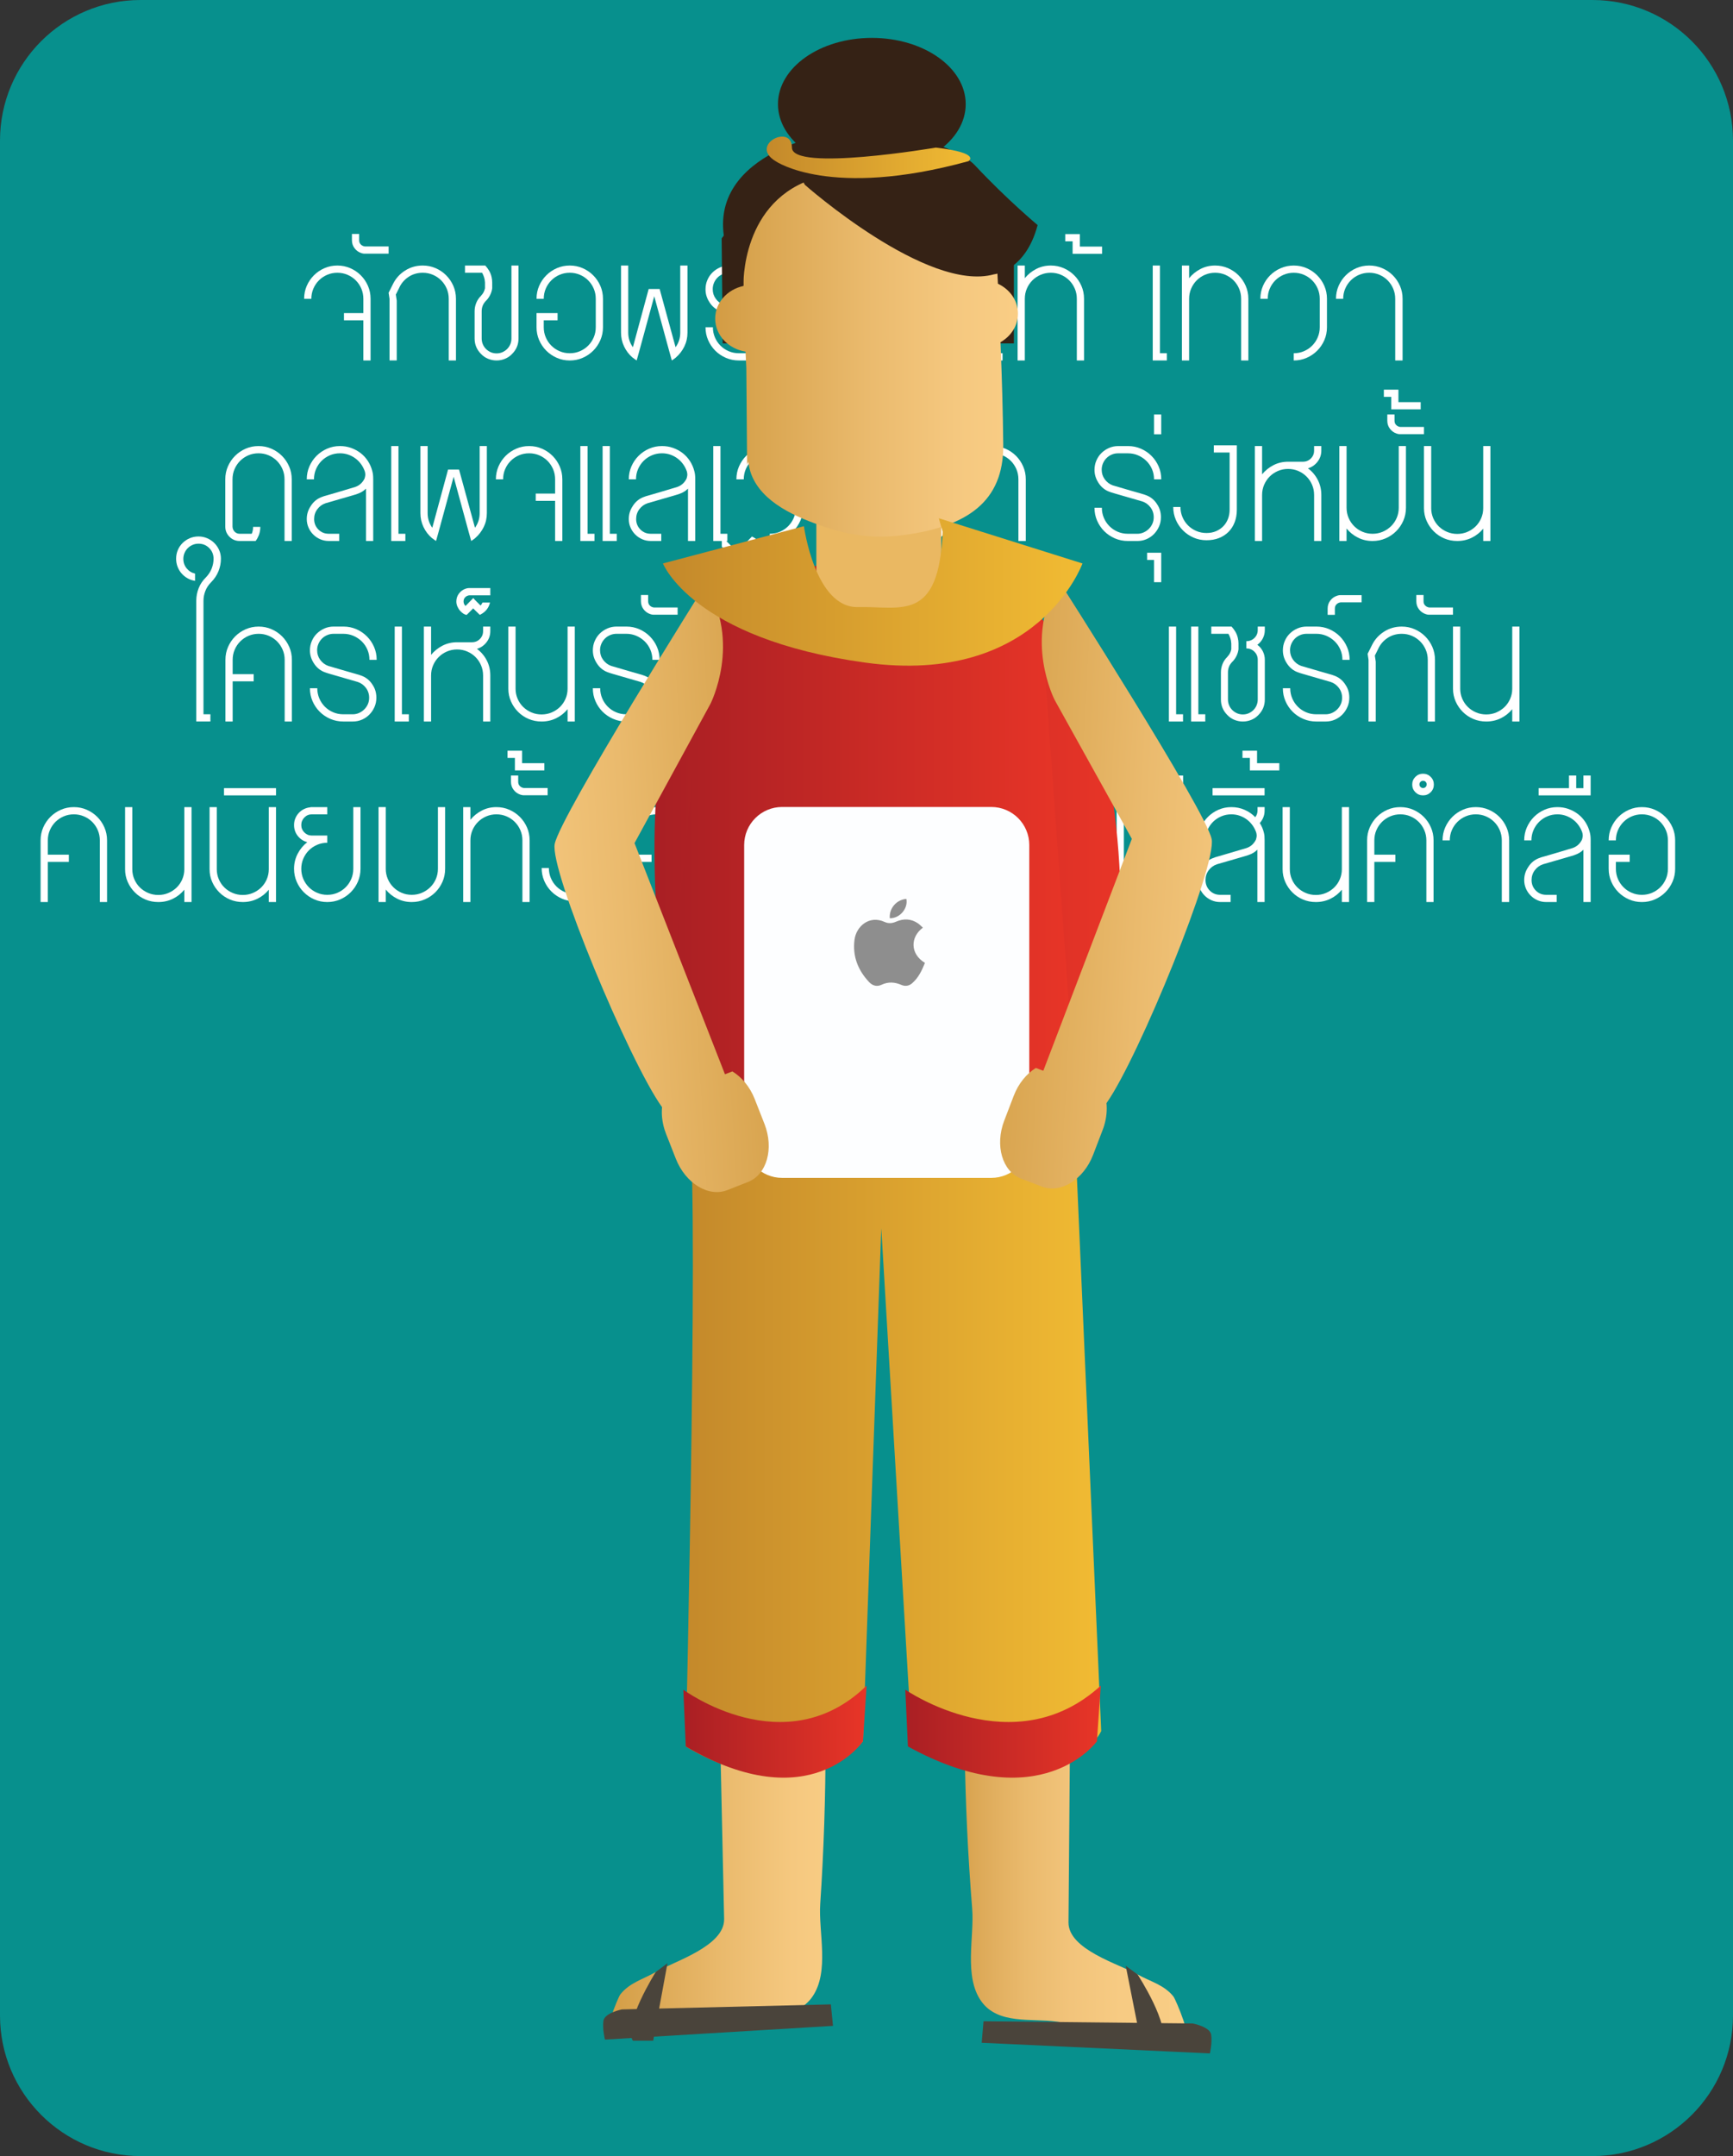 <?xml version="1.0" encoding="utf-8"?>
<!-- Generator: Adobe Illustrator 16.0.0, SVG Export Plug-In . SVG Version: 6.00 Build 0)  -->
<!DOCTYPE svg PUBLIC "-//W3C//DTD SVG 1.1//EN" "http://www.w3.org/Graphics/SVG/1.1/DTD/svg11.dtd">
<svg version="1.1" id="Layer_1" xmlns="http://www.w3.org/2000/svg" xmlns:xlink="http://www.w3.org/1999/xlink" x="0px" y="0px"
	 width="287.267px" height="357.142px" viewBox="0 0 287.267 357.142" enable-background="new 0 0 287.267 357.142"
	 xml:space="preserve">
<rect x="0" y="0" width="287.267" height="357.142" fill="#333333" stroke="none"/>
<g>
	<path fill="#07908D" d="M287.267,333.851c0,12.861-10.429,23.291-23.293,23.291H23.292C10.427,357.142,0,346.712,0,333.851V23.292
		C0,10.43,10.427,0,23.292,0h240.682c12.864,0,23.293,10.43,23.293,23.292V333.851z"/>
	<g>
		<path fill="#FFFFFF" d="M55.92,43.986c0.764,0,1.479,0.146,2.144,0.436c0.664,0.29,1.246,0.686,1.744,1.185
			c0.499,0.498,0.893,1.079,1.184,1.744c0.291,0.664,0.436,1.379,0.436,2.143V59.71h-1.196v-6.654h-3.215V51.86h3.215v-2.367
			c0-0.599-0.113-1.158-0.336-1.683c-0.225-0.523-0.532-0.98-0.922-1.37c-0.391-0.391-0.848-0.699-1.371-0.922
			c-0.524-0.225-1.084-0.337-1.683-0.337c-0.598,0-1.158,0.112-1.682,0.337c-0.523,0.223-0.98,0.531-1.371,0.922
			c-0.391,0.39-0.697,0.847-0.922,1.37c-0.225,0.524-0.336,1.084-0.336,1.683h-1.196c0-0.764,0.145-1.479,0.436-2.143
			c0.29-0.665,0.685-1.246,1.184-1.744c0.498-0.499,1.079-0.895,1.744-1.185C54.442,44.132,55.156,43.986,55.92,43.986z"/>
		<path fill="#FFFFFF" d="M60.73,42.019h-0.175H60.43h-0.049c-0.083,0-0.191-0.018-0.324-0.05c-0.017,0-0.075-0.018-0.174-0.052
			c-0.449-0.148-0.818-0.414-1.109-0.798c-0.29-0.38-0.436-0.821-0.436-1.32v-1.046h1.196v1.046c0,0.283,0.091,0.516,0.274,0.698
			c0.183,0.184,0.408,0.291,0.673,0.323h0.25h3.688v1.198H60.73z"/>
		<path fill="#FFFFFF" d="M64.417,48.496l0.673-1.346l0.074-0.149c0.449-0.896,1.109-1.623,1.981-2.18
			c0.873-0.557,1.849-0.835,2.929-0.835c0.764,0,1.478,0.146,2.143,0.436s1.246,0.686,1.745,1.185
			c0.499,0.498,0.893,1.079,1.184,1.744c0.29,0.664,0.436,1.379,0.436,2.143V59.71h-1.197V49.493c0-0.599-0.111-1.158-0.335-1.683
			c-0.225-0.523-0.533-0.98-0.923-1.37c-0.391-0.391-0.847-0.699-1.37-0.922c-0.523-0.225-1.084-0.337-1.682-0.337
			c-0.897,0-1.695,0.236-2.393,0.711c-0.697,0.474-1.212,1.093-1.544,1.856l-0.523,1.047l0.149,0.995v9.919h-1.196V49.493
			L64.417,48.496z"/>
		<path fill="#FFFFFF" d="M79.768,48.945c0.315-0.315,0.523-0.714,0.623-1.196v-0.973c0-0.082-0.009-0.148-0.025-0.2
			c0-0.164-0.042-0.38-0.125-0.646s-0.191-0.515-0.324-0.748h-2.841v-1.195h0.548h1.346h0.025h0.922h0.523
			c0.233,0.249,0.441,0.528,0.624,0.835c0.183,0.307,0.316,0.635,0.399,0.984v0.024l0.025,0.05v0.05
			c0.066,0.249,0.1,0.533,0.1,0.847v0.973c-0.05,0.383-0.162,0.751-0.337,1.108c-0.174,0.357-0.403,0.678-0.685,0.959l-0.05,0.05
			c-0.017,0-0.024,0.01-0.024,0.025c-0.432,0.465-0.648,1.021-0.648,1.67v4.512c0,0.331,0.062,0.646,0.187,0.945
			c0.125,0.299,0.299,0.561,0.523,0.785c0.225,0.224,0.486,0.402,0.785,0.536c0.299,0.133,0.623,0.199,0.972,0.199
			c0.349,0,0.672-0.066,0.972-0.199c0.299-0.134,0.561-0.312,0.785-0.536c0.224-0.225,0.398-0.486,0.523-0.785
			c0.125-0.299,0.187-0.614,0.187-0.945V43.986h1.171v12.087c0,0.994-0.357,1.852-1.071,2.564c-0.333,0.349-0.723,0.615-1.171,0.798
			s-0.914,0.274-1.396,0.274c-0.482,0-0.947-0.092-1.396-0.274c-0.449-0.183-0.839-0.449-1.171-0.798
			c-0.715-0.713-1.071-1.57-1.071-2.564v-4.512c0-0.482,0.091-0.947,0.274-1.396c0.182-0.448,0.448-0.838,0.797-1.169
			c0-0.018,0.004-0.027,0.012-0.027C79.763,48.969,79.768,48.962,79.768,48.945z"/>
		<path fill="#FFFFFF" d="M94.445,43.986c0.764,0,1.478,0.146,2.142,0.436c0.665,0.29,1.247,0.686,1.745,1.185
			c0.499,0.498,0.894,1.079,1.184,1.744c0.29,0.664,0.436,1.379,0.436,2.143v4.71c0,0.765-0.146,1.479-0.436,2.143
			c-0.291,0.665-0.685,1.246-1.184,1.745c-0.498,0.498-1.08,0.893-1.745,1.183c-0.664,0.292-1.378,0.437-2.142,0.437
			c-0.765,0-1.479-0.145-2.143-0.437c-0.665-0.29-1.247-0.685-1.745-1.183c-0.499-0.499-0.894-1.08-1.184-1.745
			c-0.291-0.663-0.436-1.378-0.436-2.143v-1.147V51.86h3.489v1.195h-2.293v1.147c0,0.598,0.112,1.159,0.336,1.682
			c0.225,0.524,0.532,0.98,0.923,1.371c0.39,0.391,0.847,0.697,1.37,0.921c0.523,0.225,1.084,0.336,1.683,0.336
			c0.598,0,1.158-0.111,1.682-0.336c0.523-0.224,0.98-0.53,1.37-0.921c0.391-0.391,0.698-0.847,0.922-1.371
			c0.225-0.522,0.336-1.084,0.336-1.682v-4.71c0-0.599-0.112-1.158-0.336-1.683c-0.224-0.523-0.532-0.98-0.922-1.37
			c-0.39-0.391-0.847-0.699-1.37-0.922c-0.523-0.225-1.084-0.337-1.682-0.337c-0.599,0-1.159,0.112-1.683,0.337
			c-0.523,0.223-0.98,0.531-1.37,0.922c-0.391,0.39-0.698,0.847-0.923,1.37c-0.224,0.524-0.336,1.084-0.336,1.683h-1.196
			c0-0.764,0.146-1.479,0.436-2.143c0.291-0.665,0.685-1.246,1.184-1.744c0.498-0.499,1.08-0.895,1.745-1.185
			C92.966,44.132,93.681,43.986,94.445,43.986z"/>
		<path fill="#FFFFFF" d="M113.957,55.1c0,0.831-0.175,1.6-0.523,2.306c-0.349,0.707-0.815,1.307-1.396,1.807
			c0,0.016-0.008,0.024-0.024,0.024l-0.026,0.024c-0.1,0.084-0.203,0.162-0.311,0.236c-0.109,0.076-0.212,0.146-0.312,0.213
			l-0.399-1.42l-2.516-9.22l-2.518,9.22l-0.399,1.42c-0.099-0.066-0.203-0.137-0.311-0.213c-0.108-0.074-0.211-0.152-0.312-0.236
			l-0.049-0.024c0-0.017-0.009-0.024-0.026-0.024c-0.581-0.5-1.042-1.104-1.382-1.818c-0.341-0.715-0.511-1.479-0.511-2.294v-0.024
			v-0.572V43.986h1.196v10.517v0.572V55.1c0,0.897,0.257,1.702,0.772,2.417l2.616-9.644h1.819l2.641,9.644
			c0.515-0.715,0.773-1.52,0.773-2.417v-0.024v-0.572V43.986h1.197v10.517v0.572V55.1z"/>
		<path fill="#FFFFFF" d="M119.812,45.394c-0.332,0.142-0.624,0.338-0.873,0.586s-0.444,0.54-0.586,0.871
			c-0.14,0.333-0.211,0.683-0.211,1.048c0,0.598,0.17,1.13,0.511,1.595c0.34,0.466,0.776,0.797,1.308,0.996
			c1.279,0.383,2.271,0.674,2.979,0.873c0.706,0.199,1.229,0.349,1.569,0.447c0.341,0.1,0.553,0.164,0.636,0.188
			s0.141,0.046,0.174,0.062c0.88,0.282,1.562,0.823,2.044,1.621c0.398,0.597,0.598,1.295,0.598,2.093
			c0,0.548-0.104,1.058-0.312,1.532c-0.208,0.473-0.486,0.889-0.835,1.246c-0.348,0.355-0.76,0.639-1.233,0.847
			c-0.474,0.209-0.984,0.312-1.533,0.312h-1.57c-0.764,0-1.482-0.145-2.155-0.437c-0.672-0.29-1.258-0.685-1.756-1.183
			c-0.499-0.499-0.894-1.08-1.184-1.745c-0.292-0.663-0.436-1.378-0.436-2.143h1.221c0,0.598,0.112,1.159,0.336,1.682
			c0.224,0.524,0.532,0.98,0.922,1.371c0.389,0.391,0.847,0.697,1.37,0.921c0.524,0.225,1.085,0.336,1.682,0.336h1.57
			c0.365,0,0.714-0.074,1.047-0.223c0.332-0.15,0.623-0.35,0.872-0.6c0.249-0.248,0.444-0.535,0.586-0.859
			c0.141-0.323,0.212-0.677,0.212-1.058c0-0.616-0.179-1.159-0.537-1.633c-0.356-0.473-0.81-0.802-1.357-0.984
			c-1.263-0.366-2.243-0.647-2.941-0.847c-0.697-0.2-1.212-0.349-1.544-0.449c-0.333-0.1-0.54-0.162-0.624-0.187
			c-0.083-0.024-0.14-0.046-0.174-0.063c-0.433-0.132-0.819-0.336-1.159-0.61c-0.34-0.273-0.626-0.601-0.859-0.984
			c-0.416-0.646-0.623-1.345-0.623-2.093c0-0.547,0.103-1.062,0.311-1.545c0.208-0.481,0.49-0.896,0.848-1.246
			s0.772-0.627,1.245-0.835c0.474-0.208,0.985-0.311,1.534-0.311h1.594h0.025c0.764,0,1.478,0.146,2.143,0.436
			c0.664,0.29,1.246,0.686,1.745,1.185c0.498,0.498,0.892,1.079,1.184,1.744c0.29,0.664,0.435,1.379,0.435,2.143h-1.196
			c0-0.599-0.111-1.158-0.335-1.683c-0.226-0.523-0.537-0.98-0.935-1.37c-0.399-0.391-0.86-0.699-1.383-0.922
			c-0.523-0.225-1.084-0.337-1.683-0.337h-1.594C120.501,45.182,120.145,45.253,119.812,45.394z"/>
		<path fill="#FFFFFF" d="M133.344,58.513v1.197h-1.146h-1.146h-0.05V43.986h1.196v14.526H133.344z"/>
		<path fill="#FFFFFF" d="M141.343,43.986c0.764,0,1.478,0.146,2.143,0.436c0.664,0.29,1.247,0.686,1.744,1.185
			c0.499,0.498,0.894,1.079,1.183,1.744c0.291,0.664,0.437,1.379,0.437,2.143V59.71h-1.196V49.493c0-0.599-0.112-1.158-0.337-1.683
			c-0.224-0.523-0.531-0.98-0.922-1.37c-0.391-0.391-0.847-0.699-1.37-0.922c-0.523-0.225-1.085-0.337-1.682-0.337
			c-0.599,0-1.16,0.112-1.683,0.337c-0.524,0.223-0.98,0.531-1.371,0.922c-0.391,0.39-0.697,0.847-0.922,1.37
			c-0.224,0.524-0.336,1.084-0.336,1.683V59.71h-1.196V49.493v-5.507h1.196v2.093c0.515-0.631,1.142-1.137,1.881-1.521
			C139.651,44.177,140.461,43.986,141.343,43.986z"/>
		<path fill="#FFFFFF" d="M160.854,55.1c0,0.831-0.176,1.6-0.523,2.306c-0.349,0.707-0.814,1.307-1.396,1.807
			c0,0.016-0.009,0.024-0.023,0.024l-0.025,0.024c-0.101,0.084-0.204,0.162-0.312,0.236c-0.107,0.076-0.211,0.146-0.311,0.213
			l-0.399-1.42l-2.517-9.22l-2.517,9.22l-0.399,1.42c-0.1-0.066-0.204-0.137-0.311-0.213c-0.108-0.074-0.212-0.152-0.313-0.236
			l-0.048-0.024c0-0.017-0.009-0.024-0.026-0.024c-0.581-0.5-1.042-1.104-1.382-1.818c-0.341-0.715-0.512-1.479-0.512-2.294v-0.024
			v-0.572V43.986h1.198v10.517v0.572V55.1c0,0.897,0.256,1.702,0.771,2.417l2.618-9.644h1.819l2.641,9.644
			c0.514-0.715,0.771-1.52,0.771-2.417v-0.024v-0.572V43.986h1.197v10.517v0.572V55.1z"/>
		<path fill="#FFFFFF" d="M166.187,58.513v1.197h-1.146h-1.146h-0.049V34.565v-0.572v-0.025c0-0.696-0.15-1.337-0.449-1.918
			c-0.299-0.582-0.697-1.063-1.196-1.445l-2.666,2.667l-2.517-2.518v-1.67V29.06l0.921,0.922l1.596,1.595l1.595-1.595l0.897-0.922
			c0.398,0.216,0.738,0.439,1.021,0.672c0.614,0.516,1.101,1.138,1.458,1.869s0.535,1.521,0.535,2.367v0.025v0.572v23.947H166.187z"
			/>
		<path fill="#FFFFFF" d="M174.185,43.986c0.764,0,1.479,0.146,2.144,0.436c0.664,0.29,1.247,0.686,1.743,1.185
			c0.499,0.498,0.895,1.079,1.186,1.744c0.289,0.664,0.435,1.379,0.435,2.143V59.71h-1.195V49.493c0-0.599-0.111-1.158-0.336-1.683
			c-0.224-0.523-0.532-0.98-0.923-1.37c-0.39-0.391-0.847-0.699-1.37-0.922c-0.524-0.225-1.084-0.337-1.683-0.337
			c-0.597,0-1.158,0.112-1.682,0.337c-0.522,0.223-0.98,0.531-1.37,0.922c-0.391,0.39-0.698,0.847-0.922,1.37
			c-0.225,0.524-0.336,1.084-0.336,1.683V59.71h-1.196V49.493v-5.507h1.196v2.093c0.515-0.631,1.142-1.137,1.88-1.521
			C172.494,44.177,173.304,43.986,174.185,43.986z"/>
		<path fill="#FFFFFF" d="M182.683,40.847v1.196h-4.885v-0.051v-0.623v-0.522v-0.873h-1.22v-1.195h1.22h1.197V39.7v0.273v0.873
			H182.683z"/>
		<path fill="#FFFFFF" d="M193.423,58.513v1.197h-1.146h-1.146h-0.051V43.986h1.196v14.526H193.423z"/>
		<path fill="#FFFFFF" d="M201.422,43.986c0.764,0,1.478,0.146,2.143,0.436c0.664,0.29,1.246,0.686,1.745,1.185
			c0.498,0.498,0.892,1.079,1.183,1.744c0.29,0.664,0.437,1.379,0.437,2.143V59.71h-1.197V49.493c0-0.599-0.111-1.158-0.335-1.683
			c-0.225-0.523-0.532-0.98-0.922-1.37c-0.391-0.391-0.848-0.699-1.371-0.922c-0.522-0.225-1.084-0.337-1.682-0.337
			c-0.599,0-1.159,0.112-1.684,0.337c-0.522,0.223-0.98,0.531-1.369,0.922c-0.391,0.39-0.698,0.847-0.922,1.37
			c-0.226,0.524-0.336,1.084-0.336,1.683V59.71h-1.197V49.493v-5.507h1.197v2.093c0.514-0.631,1.141-1.137,1.88-1.521
			C199.73,44.177,200.54,43.986,201.422,43.986z"/>
		<path fill="#FFFFFF" d="M219.961,54.203c0,0.765-0.146,1.479-0.436,2.143c-0.29,0.665-0.685,1.246-1.185,1.745
			c-0.497,0.498-1.079,0.893-1.744,1.183c-0.665,0.292-1.379,0.437-2.142,0.437v-1.197c0.598,0,1.157-0.111,1.682-0.336
			c0.522-0.224,0.979-0.53,1.37-0.921s0.697-0.847,0.921-1.371c0.225-0.522,0.338-1.084,0.338-1.682v-4.71
			c0-0.599-0.113-1.158-0.338-1.683c-0.224-0.523-0.53-0.98-0.921-1.37c-0.391-0.391-0.848-0.699-1.37-0.922
			c-0.524-0.225-1.084-0.337-1.682-0.337c-0.6,0-1.159,0.112-1.684,0.337c-0.522,0.223-0.98,0.531-1.371,0.922
			c-0.391,0.39-0.696,0.847-0.92,1.37c-0.226,0.524-0.337,1.084-0.337,1.683h-1.222c0-0.764,0.145-1.479,0.437-2.143
			c0.29-0.665,0.685-1.246,1.183-1.744c0.499-0.499,1.085-0.895,1.759-1.185c0.671-0.29,1.391-0.436,2.155-0.436
			c0.763,0,1.477,0.146,2.142,0.436s1.247,0.686,1.744,1.185c0.5,0.498,0.895,1.079,1.185,1.744c0.29,0.664,0.436,1.379,0.436,2.143
			V54.203z"/>
		<path fill="#FFFFFF" d="M232.495,59.71h-1.22V49.493c0-0.599-0.114-1.158-0.338-1.683c-0.224-0.523-0.531-0.98-0.922-1.37
			c-0.391-0.391-0.847-0.699-1.37-0.922c-0.523-0.225-1.084-0.337-1.682-0.337s-1.16,0.112-1.682,0.337
			c-0.524,0.223-0.98,0.531-1.371,0.922c-0.392,0.39-0.697,0.847-0.923,1.37c-0.224,0.524-0.336,1.084-0.336,1.683h-1.196
			c0-0.764,0.145-1.479,0.437-2.143c0.291-0.665,0.686-1.246,1.183-1.744c0.499-0.499,1.081-0.895,1.745-1.185
			s1.378-0.436,2.144-0.436c0.763,0,1.481,0.146,2.155,0.436c0.673,0.29,1.258,0.686,1.756,1.185
			c0.499,0.498,0.894,1.079,1.185,1.744c0.29,0.664,0.436,1.379,0.436,2.143V59.71z"/>
		<path fill="#FFFFFF" d="M42.851,73.888c0.764,0,1.478,0.146,2.143,0.438c0.665,0.29,1.246,0.686,1.745,1.184
			c0.498,0.498,0.893,1.08,1.183,1.744c0.291,0.664,0.437,1.379,0.437,2.145v10.215h-1.196V79.397c0-0.6-0.112-1.16-0.337-1.685
			c-0.224-0.522-0.532-0.979-0.922-1.37c-0.391-0.389-0.847-0.697-1.371-0.922c-0.523-0.224-1.083-0.335-1.682-0.335
			c-0.599,0-1.159,0.111-1.682,0.335c-0.524,0.225-0.98,0.533-1.371,0.922c-0.39,0.391-0.697,0.848-0.921,1.37
			c-0.224,0.524-0.336,1.085-0.336,1.685v7.848c0.016,0.333,0.137,0.611,0.361,0.836c0.224,0.224,0.502,0.336,0.834,0.336h0.549
			h0.249h1.196c0.149-0.365,0.224-0.749,0.224-1.146h1.196c0,0.499-0.083,0.964-0.25,1.396c-0.066,0.149-0.137,0.299-0.211,0.448
			s-0.163,0.291-0.262,0.424c-0.034,0.033-0.05,0.059-0.05,0.074h-1.844h-0.249h-0.549c-0.664,0-1.229-0.232-1.695-0.697
			c-0.465-0.466-0.697-1.029-0.697-1.695v-7.822c0-0.766,0.145-1.48,0.436-2.145s0.686-1.246,1.184-1.744
			c0.499-0.498,1.08-0.894,1.744-1.184C41.372,74.034,42.086,73.888,42.851,73.888z"/>
		<path fill="#FFFFFF" d="M61.864,89.612h-1.196V80.94c-0.399,0.4-0.881,0.69-1.445,0.872c-0.034,0.018-0.087,0.038-0.162,0.063
			c-0.075,0.024-0.283,0.086-0.623,0.187c-0.341,0.099-0.856,0.249-1.545,0.448s-1.666,0.481-2.928,0.848
			c-0.548,0.183-1.001,0.511-1.358,0.984c-0.357,0.473-0.536,1.018-0.536,1.632c0,0.681,0.232,1.258,0.697,1.731
			c0.465,0.474,1.038,0.711,1.72,0.711h1.743v1.195h-1.743c-0.499,0-0.969-0.095-1.409-0.286c-0.44-0.19-0.827-0.452-1.158-0.785
			c-0.333-0.331-0.595-0.718-0.785-1.159c-0.191-0.439-0.287-0.909-0.287-1.407c0-0.763,0.208-1.462,0.623-2.094
			c0.482-0.797,1.162-1.337,2.043-1.62c0.017-0.015,0.071-0.036,0.162-0.061c0.091-0.025,0.312-0.088,0.66-0.188
			c0.349-0.099,0.876-0.252,1.583-0.46c0.706-0.209,1.689-0.503,2.953-0.885c0.681-0.232,1.196-0.689,1.545-1.37
			c0.033-0.084,0.071-0.233,0.112-0.449c0.042-0.216,0.021-0.474-0.062-0.772c-0.149-0.432-0.358-0.831-0.623-1.197
			c-0.266-0.364-0.578-0.68-0.935-0.945c-0.357-0.267-0.751-0.474-1.183-0.623c-0.432-0.149-0.889-0.224-1.371-0.224
			c-0.598,0-1.159,0.111-1.682,0.335c-0.523,0.225-0.98,0.533-1.371,0.922c-0.391,0.391-0.698,0.848-0.922,1.37
			c-0.224,0.524-0.336,1.085-0.336,1.685H50.85c0-0.766,0.145-1.48,0.436-2.145c0.291-0.664,0.685-1.246,1.184-1.744
			c0.498-0.498,1.079-0.894,1.745-1.184c0.664-0.291,1.378-0.438,2.143-0.438c0.648,0,1.263,0.105,1.844,0.312
			c0.581,0.209,1.109,0.494,1.583,0.859c0.473,0.366,0.875,0.807,1.208,1.32c0.333,0.516,0.573,1.072,0.723,1.671
			c0.05,0.183,0.087,0.373,0.112,0.572s0.037,0.458,0.037,0.774V89.612z"/>
		<path fill="#FFFFFF" d="M67.196,88.417v1.195H66.05h-1.146h-0.05V73.888h1.196v14.529H67.196z"/>
		<path fill="#FFFFFF" d="M80.702,85.003c0,0.832-0.175,1.6-0.523,2.305c-0.349,0.707-0.814,1.309-1.396,1.807
			c0,0.017-0.009,0.025-0.024,0.025l-0.025,0.024c-0.1,0.083-0.204,0.162-0.312,0.237s-0.211,0.145-0.311,0.211l-0.399-1.419
			l-2.517-9.221l-2.517,9.221l-0.399,1.419c-0.1-0.066-0.204-0.136-0.311-0.211c-0.109-0.075-0.212-0.154-0.312-0.237l-0.05-0.024
			c0-0.017-0.008-0.025-0.024-0.025c-0.582-0.498-1.043-1.105-1.383-1.819c-0.34-0.714-0.511-1.478-0.511-2.292v-0.025v-0.573
			V73.888h1.197v10.517v0.573v0.025c0,0.896,0.257,1.702,0.772,2.416l2.617-9.642h1.819l2.642,9.642
			c0.515-0.714,0.772-1.52,0.772-2.416v-0.025v-0.573V73.888h1.196v10.517v0.573V85.003z"/>
		<path fill="#FFFFFF" d="M87.705,73.888c0.764,0,1.478,0.146,2.143,0.438c0.665,0.29,1.246,0.686,1.745,1.184
			s0.893,1.08,1.184,1.744s0.436,1.379,0.436,2.145v10.215h-1.196V82.96h-3.215v-1.197h3.215v-2.365c0-0.6-0.112-1.16-0.336-1.685
			c-0.225-0.522-0.532-0.979-0.922-1.37c-0.39-0.389-0.847-0.697-1.37-0.922c-0.524-0.224-1.084-0.335-1.682-0.335
			c-0.599,0-1.159,0.111-1.683,0.335c-0.522,0.225-0.98,0.533-1.37,0.922c-0.391,0.391-0.698,0.848-0.922,1.37
			c-0.224,0.524-0.336,1.085-0.336,1.685h-1.197c0-0.766,0.146-1.48,0.436-2.145c0.291-0.664,0.686-1.246,1.184-1.744
			s1.08-0.894,1.745-1.184C86.226,74.034,86.94,73.888,87.705,73.888z"/>
		<path fill="#FFFFFF" d="M97.397,88.417h1.147v1.195h-1.147h-1.146h-0.05V73.888h1.196V88.417z M101.086,88.417h1.146v1.195h-1.146
			h-1.146H99.89V73.888h1.196V88.417z"/>
		<path fill="#FFFFFF" d="M115.24,89.612h-1.196V80.94c-0.399,0.4-0.881,0.69-1.445,0.872c-0.034,0.018-0.087,0.038-0.162,0.063
			c-0.075,0.024-0.282,0.086-0.623,0.187c-0.341,0.099-0.856,0.249-1.544,0.448c-0.69,0.199-1.666,0.481-2.929,0.848
			c-0.547,0.183-1,0.511-1.357,0.984c-0.358,0.473-0.536,1.018-0.536,1.632c0,0.681,0.232,1.258,0.698,1.731
			s1.038,0.711,1.719,0.711h1.745v1.195h-1.745c-0.499,0-0.968-0.095-1.408-0.286c-0.44-0.19-0.826-0.452-1.158-0.785
			c-0.333-0.331-0.595-0.718-0.785-1.159c-0.192-0.439-0.286-0.909-0.286-1.407c0-0.763,0.208-1.462,0.622-2.094
			c0.482-0.797,1.163-1.337,2.044-1.62c0.017-0.015,0.071-0.036,0.162-0.061c0.091-0.025,0.312-0.088,0.661-0.188
			c0.349-0.099,0.876-0.252,1.583-0.46c0.706-0.209,1.689-0.503,2.953-0.885c0.681-0.232,1.196-0.689,1.545-1.37
			c0.033-0.084,0.07-0.233,0.112-0.449c0.041-0.216,0.02-0.474-0.062-0.772c-0.149-0.432-0.359-0.831-0.624-1.197
			c-0.266-0.364-0.578-0.68-0.935-0.945c-0.357-0.267-0.751-0.474-1.184-0.623s-0.889-0.224-1.371-0.224
			c-0.597,0-1.158,0.111-1.682,0.335c-0.524,0.225-0.98,0.533-1.37,0.922c-0.391,0.391-0.698,0.848-0.923,1.37
			c-0.224,0.524-0.336,1.085-0.336,1.685h-1.195c0-0.766,0.145-1.48,0.436-2.145s0.686-1.246,1.185-1.744
			c0.497-0.498,1.079-0.894,1.744-1.184c0.665-0.291,1.379-0.438,2.143-0.438c0.648,0,1.263,0.105,1.844,0.312
			c0.582,0.209,1.109,0.494,1.583,0.859c0.473,0.366,0.875,0.807,1.208,1.32c0.333,0.516,0.574,1.072,0.723,1.671
			c0.05,0.183,0.087,0.373,0.112,0.572c0.025,0.199,0.037,0.458,0.037,0.774V89.612z"/>
		<path fill="#FFFFFF" d="M120.572,88.417v1.195h-1.146h-1.147h-0.049V73.888h1.196v14.529H120.572z"/>
		<path fill="#FFFFFF" d="M133.107,84.104c0,0.766-0.146,1.48-0.437,2.145c-0.292,0.664-0.686,1.246-1.184,1.744
			c-0.499,0.498-1.08,0.893-1.744,1.185c-0.665,0.29-1.38,0.435-2.144,0.435v-1.195c0.599,0,1.16-0.112,1.683-0.336
			c0.523-0.225,0.98-0.533,1.371-0.923c0.389-0.39,0.698-0.848,0.922-1.37c0.224-0.523,0.336-1.084,0.336-1.684v-4.707
			c0-0.6-0.112-1.16-0.336-1.685c-0.224-0.522-0.533-0.979-0.922-1.37c-0.391-0.389-0.848-0.697-1.371-0.922
			c-0.523-0.224-1.084-0.335-1.683-0.335c-0.597,0-1.158,0.111-1.681,0.335c-0.524,0.225-0.98,0.533-1.371,0.922
			c-0.391,0.391-0.698,0.848-0.922,1.37c-0.225,0.524-0.336,1.085-0.336,1.685h-1.221c0-0.766,0.145-1.48,0.437-2.145
			c0.29-0.664,0.685-1.246,1.183-1.744c0.499-0.498,1.084-0.894,1.757-1.184c0.673-0.291,1.392-0.438,2.155-0.438
			c0.764,0,1.479,0.146,2.144,0.438c0.664,0.29,1.245,0.686,1.744,1.184c0.498,0.498,0.892,1.08,1.184,1.744
			c0.291,0.664,0.437,1.379,0.437,2.145V84.104z"/>
		<path fill="#FFFFFF" d="M128.945,69.029c-0.183,0.183-0.275,0.417-0.275,0.697c0,0.283,0.11,0.532,0.325,0.749l1.295-1.321
			l0.225,0.274l0.972,0.972c0.133-0.134,0.24-0.3,0.324-0.499h1.246c-0.149,0.648-0.473,1.18-0.972,1.594
			c-0.082,0.068-0.169,0.131-0.261,0.188c-0.091,0.059-0.178,0.111-0.261,0.162l-0.201,0.099l-1.096-1.07l-1.071,1.07
			c-0.149,0-0.32-0.059-0.51-0.174c-0.191-0.116-0.378-0.275-0.561-0.474c-0.183-0.199-0.337-0.436-0.461-0.71
			s-0.187-0.561-0.187-0.86c0-0.498,0.146-0.938,0.437-1.32s0.66-0.647,1.109-0.798c0.1-0.031,0.157-0.049,0.174-0.049
			c0.133-0.033,0.241-0.05,0.323-0.05h0.051h0.125h0.174h3.239v1.195h-3.239h-0.25C129.352,68.739,129.128,68.847,128.945,69.029z"
			/>
		<path fill="#FFFFFF" d="M141.604,89.612c-0.764,0-1.479-0.141-2.143-0.424c-0.666-0.281-1.247-0.672-1.745-1.171
			c-0.499-0.498-0.893-1.075-1.185-1.731c-0.291-0.656-0.436-1.357-0.436-2.106V73.888h1.196V84.18c0,0.582,0.112,1.135,0.337,1.658
			c0.224,0.522,0.531,0.976,0.922,1.357c0.389,0.383,0.847,0.686,1.37,0.91c0.524,0.224,1.084,0.337,1.683,0.337
			c0.598,0,1.158-0.113,1.682-0.337c0.522-0.225,0.984-0.527,1.382-0.91c0.399-0.382,0.711-0.835,0.935-1.357
			c0.226-0.523,0.337-1.076,0.337-1.658V73.888h1.195V84.18c0,0.749-0.145,1.45-0.436,2.106s-0.685,1.233-1.184,1.731
			c-0.498,0.499-1.084,0.89-1.756,1.171C143.086,89.472,142.368,89.612,141.604,89.612z"/>
		<path fill="#FFFFFF" d="M151.323,78.848c0.314-0.315,0.523-0.714,0.622-1.196V76.68c0-0.083-0.008-0.149-0.025-0.199
			c0-0.167-0.042-0.382-0.125-0.647c-0.083-0.266-0.191-0.515-0.323-0.747h-2.841v-1.198h0.548h1.346h0.025h0.922h0.522
			c0.232,0.25,0.44,0.528,0.623,0.836s0.316,0.636,0.4,0.984v0.025l0.025,0.049v0.051c0.066,0.25,0.099,0.531,0.099,0.847v0.972
			c-0.05,0.383-0.161,0.752-0.337,1.109c-0.173,0.357-0.403,0.678-0.684,0.959l-0.052,0.051c-0.015,0-0.024,0.008-0.024,0.024
			c-0.432,0.466-0.647,1.021-0.647,1.669v4.511c0,0.332,0.062,0.648,0.187,0.948c0.124,0.297,0.299,0.56,0.524,0.783
			c0.223,0.225,0.484,0.402,0.783,0.535c0.3,0.134,0.624,0.201,0.972,0.201c0.349,0,0.673-0.067,0.973-0.201
			c0.298-0.133,0.56-0.311,0.784-0.535c0.224-0.224,0.399-0.486,0.523-0.783c0.125-0.3,0.187-0.616,0.187-0.948V73.888h1.171v12.087
			c0,0.997-0.356,1.853-1.07,2.566c-0.333,0.35-0.722,0.615-1.172,0.797c-0.448,0.184-0.913,0.274-1.396,0.274
			c-0.481,0-0.946-0.091-1.395-0.274c-0.449-0.182-0.839-0.447-1.17-0.797c-0.715-0.714-1.073-1.569-1.073-2.566v-4.511
			c0-0.482,0.092-0.947,0.275-1.396c0.183-0.448,0.448-0.839,0.798-1.171c0-0.016,0.003-0.024,0.013-0.024
			C151.317,78.873,151.323,78.864,151.323,78.848z"/>
		<path fill="#FFFFFF" d="M160.493,70.749v1.195h-4.885v-0.049v-0.623v-0.523v-0.873h-1.222v-1.195h1.222h1.196v0.922v0.273v0.873
			H160.493z"/>
		<path fill="#FFFFFF" d="M170.037,89.612h-1.223V79.397c0-0.6-0.111-1.16-0.335-1.685c-0.226-0.522-0.532-0.979-0.922-1.37
			c-0.392-0.389-0.849-0.697-1.372-0.922c-0.522-0.224-1.083-0.335-1.682-0.335s-1.158,0.111-1.683,0.335
			c-0.522,0.225-0.98,0.533-1.37,0.922c-0.39,0.391-0.698,0.848-0.921,1.37c-0.226,0.524-0.338,1.085-0.338,1.685h-1.195
			c0-0.766,0.146-1.48,0.436-2.145c0.291-0.664,0.686-1.246,1.185-1.744c0.497-0.498,1.079-0.894,1.743-1.184
			c0.666-0.291,1.38-0.438,2.144-0.438s1.483,0.146,2.155,0.438c0.673,0.29,1.259,0.686,1.757,1.184
			c0.499,0.498,0.893,1.08,1.184,1.744s0.438,1.379,0.438,2.145V89.612z"/>
		<path fill="#FFFFFF" d="M184.289,75.298c-0.332,0.141-0.623,0.336-0.872,0.586c-0.249,0.248-0.445,0.539-0.586,0.87
			c-0.141,0.333-0.212,0.683-0.212,1.048c0,0.598,0.171,1.129,0.512,1.596c0.34,0.463,0.776,0.795,1.308,0.994
			c1.279,0.384,2.272,0.674,2.978,0.873c0.707,0.199,1.229,0.35,1.57,0.448c0.342,0.1,0.552,0.163,0.636,0.188
			s0.141,0.046,0.175,0.062c0.88,0.284,1.561,0.822,2.042,1.62c0.4,0.598,0.599,1.297,0.599,2.093c0,0.549-0.104,1.06-0.312,1.533
			s-0.486,0.889-0.834,1.246c-0.349,0.357-0.761,0.639-1.233,0.848c-0.474,0.207-0.985,0.311-1.532,0.311h-1.57
			c-0.764,0-1.483-0.145-2.155-0.435c-0.673-0.292-1.259-0.687-1.758-1.185c-0.498-0.498-0.894-1.08-1.184-1.744
			s-0.436-1.379-0.436-2.145h1.221c0,0.6,0.112,1.16,0.337,1.684c0.224,0.522,0.53,0.98,0.922,1.37
			c0.39,0.39,0.847,0.698,1.37,0.923c0.524,0.224,1.084,0.336,1.683,0.336h1.57c0.364,0,0.713-0.075,1.046-0.224
			c0.332-0.151,0.623-0.35,0.872-0.6c0.249-0.249,0.444-0.535,0.585-0.859c0.142-0.324,0.213-0.676,0.213-1.06
			c0-0.614-0.179-1.158-0.536-1.631c-0.357-0.475-0.811-0.803-1.357-0.984c-1.263-0.366-2.243-0.648-2.941-0.849
			c-0.696-0.199-1.212-0.348-1.545-0.448c-0.332-0.1-0.54-0.161-0.623-0.186c-0.083-0.025-0.142-0.047-0.175-0.062
			c-0.432-0.134-0.817-0.338-1.159-0.611c-0.341-0.273-0.627-0.603-0.859-0.983c-0.414-0.649-0.622-1.347-0.622-2.093
			c0-0.549,0.104-1.063,0.312-1.546c0.207-0.482,0.488-0.897,0.847-1.246c0.357-0.35,0.773-0.626,1.246-0.835
			c0.474-0.207,0.984-0.312,1.532-0.312h1.596h0.024c0.765,0,1.479,0.146,2.144,0.438c0.663,0.29,1.246,0.686,1.744,1.184
			s0.893,1.08,1.184,1.744s0.437,1.379,0.437,2.145h-1.196c0-0.6-0.112-1.16-0.337-1.685c-0.225-0.522-0.535-0.979-0.936-1.37
			c-0.397-0.389-0.859-0.697-1.382-0.922c-0.523-0.224-1.084-0.335-1.682-0.335h-1.596
			C184.979,75.086,184.622,75.155,184.289,75.298z"/>
		<path fill="#FFFFFF" d="M192.488,91.557v1.494v3.389h-1.197v-3.389v-0.298h-1.146v-1.196h1.146h1.122H192.488z"/>
		<path fill="#FFFFFF" d="M191.291,71.944v-3.288h1.197v3.288H191.291z"/>
		<path fill="#FFFFFF" d="M204.66,86.51c-0.24,0.623-0.581,1.156-1.021,1.596c-0.441,0.44-0.968,0.78-1.583,1.021
			c-0.614,0.241-1.305,0.36-2.069,0.36c-0.764,0-1.477-0.145-2.143-0.436c-0.664-0.291-1.246-0.684-1.744-1.184
			c-0.499-0.498-0.894-1.08-1.184-1.743c-0.29-0.665-0.436-1.38-0.436-2.146h1.196c0,0.6,0.112,1.16,0.337,1.685
			c0.223,0.522,0.53,0.98,0.921,1.37c0.39,0.391,0.848,0.697,1.37,0.922c0.523,0.224,1.085,0.336,1.682,0.336
			c0.599,0,1.135-0.104,1.607-0.312c0.475-0.208,0.877-0.485,1.21-0.835c0.331-0.348,0.585-0.756,0.76-1.221
			s0.262-0.963,0.262-1.495v-9.47h-2.616v-1.195h3.214h0.599V84.43C205.022,85.194,204.901,85.888,204.66,86.51z"/>
		<path fill="#FFFFFF" d="M218.39,76.493c-0.422,0.54-0.95,0.9-1.581,1.084c0.681,0.498,1.221,1.13,1.619,1.895
			c0.399,0.764,0.599,1.602,0.599,2.516v7.625h-1.196v-7.625c0-0.598-0.111-1.158-0.336-1.682s-0.532-0.98-0.923-1.371
			c-0.391-0.39-0.847-0.697-1.371-0.922c-0.523-0.225-1.083-0.337-1.682-0.337c-0.598,0-1.158,0.112-1.682,0.337
			s-0.98,0.532-1.37,0.922c-0.391,0.391-0.698,0.848-0.923,1.371c-0.224,0.523-0.337,1.084-0.337,1.682v7.625h-1.195V79.397v-5.51
			h1.195v4.686c0.516-0.631,1.143-1.137,1.882-1.52c0.739-0.382,1.55-0.573,2.43-0.573h0.025h2.441c0.516,0,0.952-0.179,1.309-0.536
			c0.357-0.356,0.536-0.793,0.536-1.309v-0.748h1.196v0.748C219.026,75.335,218.814,75.954,218.39,76.493z"/>
		<path fill="#FFFFFF" d="M231.86,73.888h1.195v10.217c0,0.766-0.146,1.48-0.436,2.145c-0.291,0.664-0.686,1.246-1.185,1.744
			c-0.498,0.498-1.084,0.893-1.757,1.185c-0.674,0.29-1.392,0.435-2.155,0.435c-0.881,0-1.69-0.186-2.43-0.561
			c-0.738-0.373-1.366-0.876-1.881-1.506v2.066h-1.196V73.888h1.196v10.217c0,0.6,0.111,1.16,0.335,1.684
			c0.226,0.522,0.532,0.98,0.924,1.37c0.39,0.39,0.847,0.698,1.37,0.923c0.524,0.224,1.084,0.336,1.682,0.336
			s1.158-0.112,1.683-0.336c0.522-0.225,0.984-0.533,1.382-0.923c0.4-0.39,0.711-0.848,0.936-1.37
			c0.224-0.523,0.337-1.084,0.337-1.684V73.888z"/>
		<path fill="#FFFFFF" d="M232.358,71.92h-0.175h-0.124h-0.051c-0.083,0-0.191-0.017-0.324-0.05c-0.017,0-0.074-0.016-0.174-0.049
			c-0.448-0.15-0.818-0.417-1.109-0.798c-0.291-0.382-0.437-0.822-0.437-1.321v-1.046h1.196v1.046c0,0.283,0.092,0.515,0.274,0.698
			c0.183,0.182,0.407,0.29,0.674,0.324h0.249h3.687v1.195H232.358z"/>
		<path fill="#FFFFFF" d="M235.498,66.612v1.196h-4.885v-0.05v-0.623v-0.523V65.74h-1.221v-1.196h1.221h1.196v0.922v0.274v0.872
			H235.498z"/>
		<path fill="#FFFFFF" d="M243.982,89.063c-0.739,0.366-1.55,0.549-2.429,0.549c-0.766,0-1.479-0.141-2.144-0.424
			c-0.665-0.281-1.246-0.672-1.745-1.171c-0.499-0.498-0.893-1.075-1.183-1.731c-0.292-0.656-0.438-1.357-0.438-2.106V73.888h1.197
			V84.18c0,0.582,0.112,1.135,0.336,1.658c0.225,0.522,0.531,0.976,0.922,1.357c0.391,0.383,0.849,0.686,1.37,0.91
			c0.523,0.224,1.085,0.337,1.684,0.337c0.598,0,1.158-0.113,1.681-0.337c0.524-0.225,0.98-0.527,1.371-0.91
			c0.39-0.382,0.697-0.835,0.922-1.357c0.225-0.523,0.337-1.076,0.337-1.658V73.888h1.195V84.18v5.433h-1.195v-2.043
			C245.349,88.201,244.722,88.698,243.982,89.063z"/>
		<path fill="#FFFFFF" d="M32.907,88.864c0.499,0,0.973,0.097,1.421,0.287c0.448,0.191,0.843,0.453,1.184,0.785
			c0.34,0.333,0.61,0.723,0.81,1.171c0.199,0.449,0.298,0.931,0.298,1.445c0,0.715-0.137,1.408-0.411,2.082
			c-0.274,0.671-0.677,1.274-1.208,1.807l-0.024,0.025c-0.416,0.415-0.728,0.888-0.935,1.419c-0.208,0.532-0.312,1.072-0.312,1.62
			v18.813h1.146v1.196H33.73h-1.146h-0.049v-20.01c0-0.715,0.133-1.407,0.398-2.081c0.266-0.672,0.673-1.274,1.221-1.806
			c0.415-0.434,0.726-0.913,0.935-1.446c0.208-0.531,0.312-1.071,0.312-1.62c0-0.696-0.241-1.286-0.723-1.769
			c-0.482-0.481-1.072-0.723-1.77-0.723c-0.349,0-0.676,0.066-0.984,0.2c-0.308,0.132-0.573,0.311-0.797,0.535
			c-0.225,0.225-0.402,0.49-0.536,0.798c-0.133,0.308-0.2,0.635-0.2,0.982c0,0.6,0.184,1.123,0.548,1.571
			c0.365,0.448,0.831,0.739,1.396,0.872v1.196c-0.448-0.066-0.864-0.207-1.246-0.424c-0.382-0.215-0.715-0.487-0.997-0.81
			c-0.283-0.324-0.502-0.693-0.661-1.109c-0.158-0.415-0.237-0.856-0.237-1.321c0-0.515,0.096-0.996,0.287-1.445
			c0.191-0.448,0.458-0.838,0.798-1.171c0.341-0.332,0.735-0.594,1.184-0.785C31.911,88.961,32.393,88.864,32.907,88.864z"/>
		<path fill="#FFFFFF" d="M37.804,107.156c0.29-0.664,0.685-1.245,1.183-1.745c0.499-0.498,1.08-0.893,1.745-1.184
			c0.665-0.289,1.379-0.436,2.143-0.436c0.764,0,1.479,0.146,2.144,0.436c0.664,0.291,1.246,0.686,1.744,1.184
			c0.498,0.5,0.893,1.081,1.184,1.745c0.291,0.664,0.437,1.38,0.437,2.143v10.217h-1.196v-10.217c0-0.598-0.112-1.158-0.337-1.682
			c-0.224-0.522-0.532-0.98-0.922-1.37s-0.847-0.698-1.37-0.923s-1.084-0.337-1.683-0.337c-0.598,0-1.159,0.112-1.681,0.337
			c-0.523,0.225-0.981,0.533-1.371,0.923c-0.391,0.39-0.698,0.848-0.921,1.37c-0.225,0.523-0.337,1.084-0.337,1.682v2.368h3.489
			v1.195h-3.489v6.653h-1.196v-10.217C37.368,108.536,37.513,107.82,37.804,107.156z"/>
		<path fill="#FFFFFF" d="M54.238,105.2c-0.333,0.141-0.624,0.336-0.873,0.585c-0.249,0.25-0.444,0.542-0.585,0.872
			c-0.142,0.334-0.212,0.682-0.212,1.048c0,0.597,0.17,1.13,0.511,1.594c0.34,0.465,0.776,0.798,1.309,0.997
			c1.279,0.383,2.271,0.673,2.978,0.872c0.707,0.2,1.229,0.349,1.57,0.448c0.34,0.101,0.552,0.162,0.635,0.188
			c0.083,0.024,0.141,0.046,0.174,0.062c0.881,0.283,1.562,0.822,2.044,1.619c0.398,0.598,0.598,1.297,0.598,2.093
			c0,0.549-0.104,1.06-0.311,1.533c-0.208,0.475-0.487,0.889-0.835,1.245c-0.349,0.358-0.76,0.641-1.233,0.848
			c-0.473,0.208-0.984,0.312-1.533,0.312h-1.57c-0.764,0-1.482-0.145-2.155-0.436c-0.672-0.29-1.259-0.687-1.757-1.184
			c-0.499-0.499-0.893-1.08-1.184-1.745c-0.291-0.664-0.436-1.379-0.436-2.144h1.221c0,0.599,0.112,1.159,0.336,1.684
			c0.224,0.522,0.532,0.979,0.922,1.37s0.848,0.698,1.371,0.922c0.523,0.225,1.084,0.336,1.682,0.336h1.57
			c0.365,0,0.714-0.074,1.047-0.223c0.333-0.15,0.623-0.351,0.872-0.6s0.444-0.535,0.586-0.859c0.141-0.324,0.211-0.676,0.211-1.06
			c0-0.614-0.179-1.157-0.536-1.631c-0.357-0.475-0.81-0.802-1.358-0.983c-1.262-0.366-2.243-0.649-2.94-0.85
			c-0.698-0.198-1.213-0.348-1.545-0.447s-0.54-0.163-0.623-0.188c-0.083-0.025-0.141-0.045-0.174-0.062
			c-0.433-0.134-0.819-0.337-1.159-0.611c-0.341-0.272-0.628-0.602-0.86-0.983c-0.415-0.649-0.623-1.347-0.623-2.094
			c0-0.549,0.104-1.064,0.312-1.545c0.208-0.482,0.49-0.898,0.847-1.246c0.357-0.35,0.773-0.627,1.246-0.835
			c0.474-0.207,0.985-0.312,1.533-0.312h1.595h0.025c0.764,0,1.478,0.146,2.143,0.436c0.664,0.291,1.246,0.686,1.744,1.184
			c0.499,0.5,0.894,1.081,1.184,1.745c0.291,0.664,0.436,1.38,0.436,2.143H61.24c0-0.598-0.112-1.158-0.336-1.682
			c-0.225-0.522-0.536-0.98-0.934-1.37c-0.399-0.39-0.86-0.698-1.383-0.923c-0.524-0.225-1.084-0.337-1.683-0.337H55.31
			C54.927,104.987,54.57,105.058,54.238,105.2z"/>
		<path fill="#FFFFFF" d="M67.769,118.319v1.196h-1.146h-1.146h-0.05v-15.724h1.196v14.527H67.769z"/>
		<path fill="#FFFFFF" d="M80.64,106.396c-0.424,0.541-0.952,0.901-1.583,1.084c0.682,0.499,1.221,1.131,1.62,1.895
			c0.399,0.765,0.598,1.604,0.598,2.518v7.624H80.08v-7.624c0-0.599-0.113-1.16-0.337-1.684c-0.224-0.523-0.531-0.979-0.922-1.369
			c-0.39-0.391-0.847-0.698-1.371-0.922c-0.523-0.226-1.084-0.338-1.682-0.338c-0.599,0-1.159,0.112-1.682,0.338
			c-0.523,0.224-0.98,0.531-1.371,0.922c-0.391,0.39-0.698,0.846-0.922,1.369c-0.225,0.523-0.336,1.085-0.336,1.684v7.624h-1.196
			v-10.217v-5.507h1.196v4.685c0.515-0.631,1.142-1.138,1.881-1.521c0.739-0.381,1.549-0.572,2.43-0.572h0.024h2.442
			c0.515,0,0.951-0.178,1.309-0.536c0.357-0.355,0.536-0.793,0.536-1.309v-0.747h1.195v0.747
			C81.275,105.237,81.063,105.857,80.64,106.396z"/>
		<path fill="#FFFFFF" d="M77.114,98.934c-0.183,0.182-0.274,0.415-0.274,0.696c0,0.283,0.108,0.533,0.323,0.748l1.296-1.32
			l0.224,0.273l0.972,0.973c0.133-0.134,0.242-0.3,0.324-0.499h1.246c-0.149,0.647-0.473,1.181-0.972,1.595
			c-0.083,0.067-0.17,0.129-0.261,0.188c-0.091,0.058-0.179,0.111-0.262,0.162l-0.199,0.1l-1.097-1.072l-1.071,1.072
			c-0.149,0-0.319-0.059-0.51-0.174c-0.191-0.117-0.377-0.275-0.561-0.475s-0.337-0.436-0.461-0.711
			c-0.125-0.272-0.187-0.56-0.187-0.859c0-0.498,0.146-0.938,0.436-1.32c0.292-0.383,0.661-0.647,1.109-0.798
			c0.1-0.032,0.158-0.05,0.174-0.05c0.133-0.032,0.241-0.049,0.324-0.049h0.05h0.125h0.175h3.239v1.196h-3.239h-0.25
			C77.521,98.643,77.297,98.75,77.114,98.934z"/>
		<path fill="#FFFFFF" d="M92.202,118.968c-0.739,0.366-1.549,0.548-2.429,0.548c-0.765,0-1.479-0.141-2.143-0.423
			c-0.665-0.283-1.246-0.672-1.745-1.171c-0.498-0.499-0.893-1.075-1.183-1.733c-0.291-0.655-0.437-1.357-0.437-2.105v-10.291h1.197
			v10.291c0,0.582,0.111,1.135,0.336,1.658c0.224,0.522,0.531,0.976,0.922,1.358c0.39,0.382,0.848,0.685,1.371,0.909
			c0.523,0.224,1.084,0.336,1.682,0.336c0.598,0,1.159-0.112,1.682-0.336c0.523-0.225,0.98-0.527,1.371-0.909
			c0.39-0.383,0.698-0.836,0.922-1.358c0.224-0.523,0.337-1.076,0.337-1.658v-10.291h1.196v10.291v5.433h-1.196v-2.044
			C93.568,118.104,92.941,118.603,92.202,118.968z"/>
		<path fill="#FFFFFF" d="M101.135,105.2c-0.332,0.141-0.623,0.336-0.873,0.585c-0.248,0.25-0.444,0.542-0.585,0.872
			c-0.141,0.334-0.211,0.682-0.211,1.048c0,0.597,0.169,1.13,0.51,1.594c0.341,0.465,0.777,0.798,1.309,0.997
			c1.279,0.383,2.271,0.673,2.978,0.872c0.706,0.2,1.229,0.349,1.569,0.448c0.341,0.101,0.552,0.162,0.635,0.188
			c0.084,0.024,0.141,0.046,0.175,0.062c0.881,0.283,1.561,0.822,2.044,1.619c0.398,0.598,0.597,1.297,0.597,2.093
			c0,0.549-0.103,1.06-0.311,1.533c-0.208,0.475-0.486,0.889-0.834,1.245c-0.349,0.358-0.761,0.641-1.234,0.848
			c-0.474,0.208-0.984,0.312-1.533,0.312h-1.57c-0.764,0-1.482-0.145-2.155-0.436c-0.673-0.29-1.259-0.687-1.757-1.184
			c-0.499-0.499-0.894-1.08-1.184-1.745c-0.292-0.664-0.436-1.379-0.436-2.144h1.221c0,0.599,0.113,1.159,0.337,1.684
			c0.224,0.522,0.531,0.979,0.922,1.37c0.39,0.391,0.847,0.698,1.371,0.922c0.523,0.225,1.083,0.336,1.682,0.336h1.57
			c0.365,0,0.714-0.074,1.047-0.223c0.332-0.15,0.623-0.351,0.872-0.6c0.249-0.249,0.444-0.535,0.586-0.859
			c0.141-0.324,0.211-0.676,0.211-1.06c0-0.614-0.179-1.157-0.536-1.631c-0.357-0.475-0.81-0.802-1.357-0.983
			c-1.263-0.366-2.242-0.649-2.94-0.85c-0.698-0.198-1.213-0.348-1.545-0.447c-0.333-0.1-0.541-0.163-0.623-0.188
			c-0.084-0.025-0.142-0.045-0.175-0.062c-0.432-0.134-0.818-0.337-1.159-0.611c-0.341-0.272-0.627-0.602-0.859-0.983
			c-0.416-0.649-0.623-1.347-0.623-2.094c0-0.549,0.103-1.064,0.311-1.545c0.208-0.482,0.49-0.898,0.847-1.246
			c0.357-0.35,0.773-0.627,1.246-0.835c0.474-0.207,0.985-0.312,1.533-0.312h1.595h0.025c0.764,0,1.478,0.146,2.143,0.436
			c0.665,0.291,1.246,0.686,1.745,1.184c0.498,0.5,0.893,1.081,1.184,1.745c0.291,0.664,0.436,1.38,0.436,2.143h-1.196
			c0-0.598-0.112-1.158-0.336-1.682c-0.225-0.522-0.536-0.98-0.935-1.37c-0.399-0.39-0.859-0.698-1.383-0.923
			c-0.523-0.225-1.083-0.337-1.682-0.337h-1.595C101.825,104.987,101.468,105.058,101.135,105.2z"/>
		<path fill="#FFFFFF" d="M108.636,101.823h-0.174h-0.125h-0.05c-0.083,0-0.19-0.016-0.324-0.05c-0.016,0-0.074-0.015-0.175-0.05
			c-0.448-0.149-0.817-0.415-1.108-0.797c-0.29-0.383-0.436-0.822-0.436-1.321v-1.047h1.196v1.047c0,0.282,0.092,0.515,0.274,0.698
			c0.183,0.183,0.408,0.291,0.673,0.323h0.249h3.688v1.196H108.636z"/>
		<path fill="#FFFFFF" d="M112.324,108.302l0.672-1.346l0.076-0.148c0.448-0.896,1.108-1.625,1.981-2.181
			c0.872-0.557,1.848-0.835,2.927-0.835c0.764,0,1.479,0.146,2.144,0.436c0.663,0.291,1.246,0.686,1.745,1.184
			c0.498,0.5,0.892,1.081,1.183,1.745c0.29,0.664,0.436,1.38,0.436,2.143v10.217h-1.196v-10.217c0-0.598-0.112-1.158-0.336-1.682
			c-0.225-0.522-0.532-0.98-0.921-1.37c-0.392-0.39-0.848-0.698-1.371-0.923c-0.523-0.225-1.083-0.337-1.683-0.337
			c-0.896,0-1.694,0.238-2.392,0.711c-0.697,0.474-1.212,1.092-1.544,1.855l-0.524,1.048l0.149,0.997v9.917h-1.196v-10.217
			L112.324,108.302z"/>
		<path fill="#FFFFFF" d="M128.82,118.319v1.196h-1.146h-1.147h-0.05V94.372V93.8v-0.024c0-0.698-0.149-1.338-0.448-1.919
			c-0.299-0.582-0.698-1.064-1.196-1.446l-2.667,2.667l-2.517-2.518v-1.669v-0.026l0.921,0.923l1.595,1.595l1.594-1.595l0.896-0.923
			c0.399,0.217,0.739,0.441,1.022,0.674c0.615,0.515,1.101,1.139,1.458,1.869c0.357,0.731,0.536,1.52,0.536,2.368V93.8v0.572v23.947
			H128.82z"/>
		<path fill="#FFFFFF" d="M141.828,119.516h-1.196v-8.672c-0.399,0.398-0.881,0.69-1.445,0.873
			c-0.034,0.018-0.087,0.037-0.162,0.062c-0.075,0.025-0.283,0.088-0.624,0.188c-0.341,0.099-0.856,0.249-1.545,0.448
			s-1.665,0.481-2.928,0.847c-0.547,0.185-1,0.511-1.357,0.985c-0.358,0.473-0.536,1.018-0.536,1.631
			c0,0.682,0.232,1.26,0.698,1.733c0.465,0.473,1.038,0.709,1.72,0.709h1.744v1.196h-1.744c-0.499,0-0.968-0.095-1.409-0.287
			c-0.44-0.19-0.826-0.451-1.158-0.783c-0.332-0.333-0.595-0.719-0.785-1.159c-0.191-0.439-0.286-0.91-0.286-1.409
			c0-0.764,0.208-1.461,0.623-2.093c0.481-0.798,1.163-1.336,2.044-1.62c0.016-0.015,0.071-0.036,0.162-0.062
			s0.311-0.088,0.661-0.187c0.348-0.101,0.876-0.253,1.582-0.462c0.706-0.207,1.69-0.502,2.953-0.883
			c0.681-0.234,1.196-0.69,1.545-1.373c0.033-0.082,0.07-0.23,0.111-0.447c0.042-0.215,0.021-0.474-0.062-0.772
			c-0.149-0.433-0.358-0.831-0.623-1.196c-0.266-0.364-0.577-0.681-0.934-0.947c-0.357-0.265-0.752-0.473-1.185-0.623
			c-0.432-0.149-0.889-0.225-1.37-0.225c-0.599,0-1.159,0.112-1.682,0.337c-0.524,0.225-0.98,0.533-1.371,0.923
			c-0.39,0.39-0.697,0.848-0.922,1.37c-0.224,0.523-0.336,1.084-0.336,1.682h-1.196c0-0.763,0.145-1.479,0.436-2.143
			s0.685-1.245,1.183-1.745c0.499-0.498,1.08-0.893,1.745-1.184c0.665-0.289,1.38-0.436,2.144-0.436
			c0.648,0,1.263,0.104,1.844,0.312c0.581,0.208,1.109,0.495,1.583,0.859c0.473,0.366,0.876,0.806,1.208,1.321
			c0.333,0.515,0.574,1.071,0.723,1.67c0.05,0.183,0.087,0.373,0.112,0.572s0.037,0.457,0.037,0.772V119.516z"/>
		<path fill="#FFFFFF" d="M145.254,107.156c0.291-0.664,0.685-1.245,1.184-1.745c0.499-0.498,1.08-0.893,1.745-1.184
			c0.664-0.289,1.378-0.436,2.144-0.436c0.764,0,1.479,0.146,2.143,0.436c0.665,0.291,1.245,0.686,1.744,1.184
			c0.499,0.5,0.894,1.081,1.184,1.745c0.29,0.664,0.436,1.38,0.436,2.143v10.217h-1.196v-10.217c0-0.598-0.113-1.158-0.336-1.682
			c-0.224-0.522-0.532-0.98-0.923-1.37c-0.39-0.39-0.847-0.698-1.371-0.923c-0.523-0.225-1.084-0.337-1.681-0.337
			c-0.598,0-1.159,0.112-1.682,0.337c-0.523,0.225-0.98,0.533-1.371,0.923c-0.391,0.39-0.698,0.848-0.922,1.37
			c-0.224,0.523-0.336,1.084-0.336,1.682v2.368h3.489v1.195h-3.489v6.653h-1.197v-10.217
			C144.817,108.536,144.963,107.82,145.254,107.156z"/>
		<path fill="#FFFFFF" d="M157.826,98.585v1.195h-3.24h-0.249c-0.266,0.032-0.491,0.141-0.674,0.324
			c-0.182,0.183-0.273,0.415-0.273,0.697v1.047h-1.195v-1.047c0-0.498,0.146-0.938,0.436-1.32c0.29-0.383,0.66-0.648,1.108-0.798
			c0.099-0.034,0.158-0.05,0.173-0.05c0.134-0.034,0.242-0.049,0.325-0.049h0.05h0.124h0.175H157.826z"/>
		<path fill="#FFFFFF" d="M169.837,114.906c0,0.831-0.175,1.599-0.523,2.305c-0.348,0.706-0.814,1.309-1.396,1.807
			c0,0.017-0.008,0.024-0.024,0.024l-0.025,0.025c-0.1,0.083-0.204,0.161-0.311,0.236c-0.108,0.074-0.212,0.146-0.312,0.212
			l-0.398-1.419l-2.517-9.223l-2.518,9.223l-0.398,1.419c-0.099-0.065-0.204-0.138-0.311-0.212
			c-0.108-0.075-0.213-0.153-0.312-0.236l-0.05-0.025c0-0.016-0.009-0.024-0.025-0.024c-0.58-0.498-1.042-1.105-1.382-1.819
			c-0.341-0.714-0.512-1.479-0.512-2.292v-0.025v-0.572v-10.517h1.197v10.517v0.572v0.025c0,0.896,0.257,1.702,0.771,2.417
			l2.616-9.645h1.819l2.642,9.645c0.515-0.715,0.773-1.521,0.773-2.417v-0.025v-0.572v-10.517h1.195v10.517v0.572V114.906z"/>
		<path fill="#FFFFFF" d="M182.372,119.516h-1.222v-10.217c0-0.598-0.112-1.158-0.337-1.682c-0.223-0.522-0.532-0.98-0.922-1.37
			s-0.847-0.698-1.37-0.923c-0.524-0.225-1.084-0.337-1.683-0.337c-0.598,0-1.159,0.112-1.682,0.337s-0.979,0.533-1.37,0.923
			c-0.392,0.39-0.698,0.848-0.923,1.37c-0.224,0.523-0.336,1.084-0.336,1.682h-1.195c0-0.763,0.145-1.479,0.436-2.143
			c0.29-0.664,0.685-1.245,1.183-1.745c0.498-0.498,1.081-0.893,1.745-1.184c0.664-0.289,1.378-0.436,2.143-0.436
			c0.764,0,1.482,0.146,2.156,0.436c0.672,0.291,1.258,0.686,1.757,1.184c0.498,0.5,0.893,1.081,1.184,1.745
			c0.289,0.664,0.437,1.38,0.437,2.143V119.516z"/>
		<path fill="#FFFFFF" d="M194.955,118.319h1.146v1.196h-1.146h-1.146h-0.05v-15.724h1.196V118.319z M198.643,118.319h1.146v1.196
			h-1.146h-1.146h-0.05v-15.724h1.195V118.319z"/>
		<path fill="#FFFFFF" d="M204.075,106.384c0-0.166-0.042-0.382-0.124-0.648c-0.084-0.266-0.191-0.516-0.324-0.748h-2.841v-1.195
			h0.548h1.346h0.025h0.922h0.523c0.232,0.25,0.439,0.527,0.623,0.835c0.183,0.308,0.315,0.636,0.398,0.983v0.026l0.024,0.05v0.049
			c0.066,0.25,0.101,0.532,0.101,0.848v0.971c-0.05,0.383-0.162,0.752-0.337,1.109c-0.175,0.358-0.404,0.678-0.685,0.961
			l-0.051,0.049c-0.017,0-0.023,0.009-0.023,0.025c-0.434,0.466-0.649,1.021-0.649,1.67v4.509c0,0.334,0.063,0.649,0.188,0.948
			c0.125,0.299,0.299,0.561,0.523,0.785c0.225,0.224,0.485,0.402,0.784,0.535c0.3,0.133,0.623,0.199,0.973,0.199
			c0.349,0,0.673-0.066,0.972-0.199s0.56-0.312,0.785-0.535c0.225-0.225,0.397-0.486,0.522-0.785
			c0.124-0.299,0.188-0.614,0.188-0.948v-6.603c0-0.515-0.183-0.955-0.548-1.32c-0.365-0.366-0.814-0.549-1.346-0.549v-1.196
			c0.531,0,0.98-0.178,1.346-0.535s0.548-0.794,0.548-1.308v-0.574h1.172v0.574c0,0.48-0.104,0.93-0.312,1.345
			c-0.209,0.415-0.495,0.765-0.86,1.046c-0.034,0.033-0.059,0.051-0.075,0.051c0.034,0.033,0.059,0.049,0.075,0.049
			c0.365,0.283,0.651,0.636,0.86,1.061c0.207,0.422,0.312,0.876,0.312,1.357v6.603c0,0.998-0.357,1.854-1.071,2.568
			c-0.334,0.349-0.724,0.614-1.172,0.797s-0.913,0.273-1.396,0.273c-0.483,0-0.948-0.091-1.396-0.273s-0.838-0.448-1.17-0.797
			c-0.715-0.715-1.071-1.57-1.071-2.568v-4.509c0-0.483,0.091-0.948,0.273-1.396c0.183-0.447,0.448-0.839,0.798-1.172
			c0-0.016,0.004-0.024,0.012-0.024s0.013-0.009,0.013-0.024c0.315-0.315,0.522-0.713,0.622-1.197v-0.971
			C204.1,106.5,204.091,106.433,204.075,106.384z"/>
		<path fill="#FFFFFF" d="M215.514,105.2c-0.333,0.141-0.624,0.336-0.873,0.585c-0.249,0.25-0.445,0.542-0.586,0.872
			c-0.141,0.334-0.212,0.682-0.212,1.048c0,0.597,0.171,1.13,0.512,1.594c0.34,0.465,0.777,0.798,1.308,0.997
			c1.279,0.383,2.272,0.673,2.978,0.872c0.707,0.2,1.229,0.349,1.57,0.448c0.341,0.101,0.553,0.162,0.636,0.188
			c0.084,0.024,0.141,0.046,0.175,0.062c0.88,0.283,1.561,0.822,2.043,1.619c0.399,0.598,0.599,1.297,0.599,2.093
			c0,0.549-0.104,1.06-0.312,1.533c-0.207,0.475-0.485,0.889-0.834,1.245c-0.35,0.358-0.76,0.641-1.234,0.848
			c-0.473,0.208-0.984,0.312-1.532,0.312h-1.57c-0.763,0-1.482-0.145-2.154-0.436c-0.673-0.29-1.259-0.687-1.757-1.184
			c-0.499-0.499-0.895-1.08-1.184-1.745c-0.292-0.664-0.437-1.379-0.437-2.144h1.221c0,0.599,0.112,1.159,0.338,1.684
			c0.223,0.522,0.53,0.979,0.921,1.37c0.39,0.391,0.847,0.698,1.37,0.922c0.523,0.225,1.084,0.336,1.682,0.336h1.57
			c0.365,0,0.715-0.074,1.047-0.223c0.333-0.15,0.623-0.351,0.872-0.6s0.444-0.535,0.586-0.859s0.212-0.676,0.212-1.06
			c0-0.614-0.179-1.157-0.536-1.631c-0.356-0.475-0.811-0.802-1.357-0.983c-1.263-0.366-2.243-0.649-2.941-0.85
			c-0.696-0.198-1.212-0.348-1.544-0.447c-0.334-0.1-0.541-0.163-0.624-0.188c-0.083-0.025-0.142-0.045-0.174-0.062
			c-0.433-0.134-0.819-0.337-1.16-0.611c-0.34-0.272-0.627-0.602-0.859-0.983c-0.414-0.649-0.622-1.347-0.622-2.094
			c0-0.549,0.104-1.064,0.312-1.545c0.207-0.482,0.489-0.898,0.847-1.246c0.357-0.35,0.773-0.627,1.246-0.835
			c0.475-0.207,0.984-0.312,1.532-0.312h1.595h0.025c0.765,0,1.479,0.146,2.143,0.436c0.665,0.291,1.247,0.686,1.745,1.184
			c0.499,0.5,0.893,1.081,1.184,1.745c0.29,0.664,0.437,1.38,0.437,2.143h-1.196c0-0.598-0.112-1.158-0.336-1.682
			c-0.226-0.522-0.536-0.98-0.935-1.37c-0.399-0.39-0.861-0.698-1.383-0.923c-0.524-0.225-1.084-0.337-1.684-0.337h-1.595
			C216.203,104.987,215.846,105.058,215.514,105.2z"/>
		<path fill="#FFFFFF" d="M225.704,98.585v1.195h-3.238h-0.25c-0.265,0.032-0.49,0.141-0.672,0.324
			c-0.183,0.183-0.274,0.415-0.274,0.697v1.047h-1.196v-1.047c0-0.498,0.146-0.938,0.436-1.32c0.291-0.383,0.66-0.648,1.109-0.798
			c0.1-0.034,0.158-0.05,0.175-0.05c0.132-0.034,0.239-0.049,0.323-0.049h0.05h0.125h0.175H225.704z"/>
		<path fill="#FFFFFF" d="M226.702,108.302l0.672-1.346l0.075-0.148c0.448-0.896,1.108-1.625,1.98-2.181
			c0.872-0.557,1.848-0.835,2.93-0.835c0.763,0,1.477,0.146,2.143,0.436c0.664,0.291,1.246,0.686,1.743,1.184
			c0.5,0.5,0.895,1.081,1.185,1.745s0.436,1.38,0.436,2.143v10.217h-1.195v-10.217c0-0.598-0.113-1.158-0.338-1.682
			c-0.224-0.522-0.53-0.98-0.921-1.37s-0.848-0.698-1.37-0.923c-0.524-0.225-1.085-0.337-1.682-0.337
			c-0.898,0-1.696,0.238-2.394,0.711c-0.698,0.474-1.213,1.092-1.545,1.855l-0.523,1.048l0.15,0.997v9.917h-1.196v-10.217
			L226.702,108.302z"/>
		<path fill="#FFFFFF" d="M237.167,101.823h-0.174h-0.126h-0.048c-0.083,0-0.191-0.016-0.324-0.05c-0.017,0-0.075-0.015-0.175-0.05
			c-0.447-0.149-0.817-0.415-1.108-0.797c-0.292-0.383-0.437-0.822-0.437-1.321v-1.047h1.196v1.047c0,0.282,0.091,0.515,0.273,0.698
			c0.184,0.183,0.407,0.291,0.673,0.323h0.249h3.688v1.196H237.167z"/>
		<path fill="#FFFFFF" d="M248.792,118.968c-0.738,0.366-1.549,0.548-2.43,0.548c-0.764,0-1.478-0.141-2.143-0.423
			c-0.666-0.283-1.245-0.672-1.744-1.171s-0.894-1.075-1.184-1.733c-0.291-0.655-0.437-1.357-0.437-2.105v-10.291h1.196v10.291
			c0,0.582,0.111,1.135,0.337,1.658c0.225,0.522,0.531,0.976,0.922,1.358c0.39,0.382,0.847,0.685,1.37,0.909
			c0.523,0.224,1.084,0.336,1.682,0.336c0.599,0,1.16-0.112,1.683-0.336c0.522-0.225,0.979-0.527,1.371-0.909
			c0.39-0.383,0.697-0.836,0.922-1.358c0.224-0.523,0.336-1.076,0.336-1.658v-10.291h1.196v10.291v5.433h-1.196v-2.044
			C250.159,118.104,249.532,118.603,248.792,118.968z"/>
		<path fill="#FFFFFF" d="M7.166,137.059c0.291-0.665,0.686-1.245,1.183-1.744c0.499-0.498,1.08-0.893,1.745-1.184
			c0.664-0.29,1.379-0.437,2.143-0.437s1.478,0.146,2.144,0.437c0.664,0.291,1.246,0.686,1.744,1.184
			c0.498,0.499,0.893,1.079,1.183,1.744c0.291,0.665,0.437,1.379,0.437,2.144v10.217h-1.196v-10.217
			c0-0.598-0.113-1.159-0.337-1.682c-0.224-0.523-0.532-0.98-0.922-1.371c-0.391-0.39-0.847-0.698-1.371-0.922
			s-1.084-0.337-1.682-0.337c-0.599,0-1.159,0.113-1.682,0.337c-0.523,0.224-0.98,0.532-1.37,0.922
			c-0.391,0.391-0.698,0.848-0.922,1.371c-0.225,0.522-0.337,1.084-0.337,1.682v2.368h3.489v1.195H7.926v6.653H6.729v-10.217
			C6.729,138.438,6.875,137.724,7.166,137.059z"/>
		<path fill="#FFFFFF" d="M28.671,148.871c-0.739,0.366-1.549,0.548-2.43,0.548c-0.765,0-1.479-0.141-2.144-0.424
			c-0.664-0.283-1.245-0.672-1.743-1.172c-0.499-0.498-0.894-1.074-1.184-1.73s-0.436-1.358-0.436-2.106v-10.292h1.196v10.292
			c0,0.582,0.112,1.134,0.336,1.657c0.225,0.523,0.532,0.976,0.922,1.357c0.39,0.384,0.848,0.687,1.371,0.91
			c0.523,0.225,1.084,0.336,1.682,0.336c0.599,0,1.159-0.111,1.683-0.336c0.523-0.224,0.979-0.526,1.37-0.91
			c0.39-0.382,0.698-0.834,0.922-1.357s0.336-1.075,0.336-1.657v-10.292h1.197v10.292v5.433h-1.197v-2.043
			C30.038,148.008,29.41,148.506,28.671,148.871z"/>
		<path fill="#FFFFFF" d="M42.676,148.871c-0.739,0.366-1.549,0.548-2.429,0.548c-0.765,0-1.479-0.141-2.144-0.424
			c-0.664-0.283-1.246-0.672-1.744-1.172c-0.499-0.498-0.894-1.074-1.184-1.73c-0.291-0.656-0.437-1.358-0.437-2.106v-10.292h1.196
			v10.292c0,0.582,0.112,1.134,0.336,1.657s0.531,0.976,0.922,1.357c0.39,0.384,0.847,0.687,1.371,0.91
			c0.523,0.225,1.083,0.336,1.683,0.336c0.598,0,1.159-0.111,1.681-0.336c0.524-0.224,0.98-0.526,1.371-0.91
			c0.39-0.382,0.697-0.834,0.922-1.357s0.336-1.075,0.336-1.657v-10.292h1.196v10.292v5.433h-1.196v-2.043
			C44.042,148.008,43.415,148.506,42.676,148.871z"/>
		<path fill="#FFFFFF" d="M37.131,130.555h8.622v1.196h-8.622V130.555z"/>
		<path fill="#FFFFFF" d="M59.758,143.912c0,0.764-0.146,1.478-0.436,2.143c-0.291,0.665-0.686,1.246-1.184,1.744
			c-0.499,0.499-1.08,0.893-1.745,1.185c-0.665,0.29-1.379,0.436-2.143,0.436c-0.765,0-1.479-0.146-2.143-0.436
			c-0.665-0.292-1.246-0.686-1.744-1.185c-0.499-0.498-0.893-1.079-1.184-1.744c-0.291-0.665-0.436-1.379-0.436-2.143
			c0-0.897,0.2-1.728,0.599-2.491c0.398-0.766,0.93-1.404,1.595-1.92c-0.632-0.166-1.155-0.506-1.57-1.021
			c-0.415-0.515-0.623-1.121-0.623-1.818c0-0.399,0.07-0.77,0.212-1.109c0.141-0.341,0.336-0.645,0.586-0.908
			c0.249-0.268,0.539-0.479,0.873-0.637c0.332-0.158,0.688-0.254,1.071-0.287v-0.025h2.766v1.196h-2.567
			c-0.481,0-0.893,0.175-1.233,0.523c-0.341,0.349-0.511,0.765-0.511,1.247c0,0.48,0.17,0.894,0.511,1.232
			c0.34,0.341,0.751,0.511,1.233,0.511h2.567v1.196c-0.598,0-1.159,0.112-1.682,0.336c-0.523,0.225-0.98,0.532-1.371,0.922
			c-0.39,0.393-0.698,0.848-0.922,1.372c-0.224,0.522-0.336,1.083-0.336,1.682s0.112,1.158,0.336,1.683
			c0.224,0.523,0.532,0.979,0.922,1.369c0.391,0.391,0.848,0.699,1.371,0.923c0.523,0.225,1.084,0.336,1.682,0.336
			c0.598,0,1.159-0.111,1.682-0.336c0.523-0.224,0.98-0.532,1.37-0.923c0.391-0.391,0.698-0.846,0.922-1.369
			c0.225-0.524,0.337-1.084,0.337-1.683v-10.218h1.196V143.912z"/>
		<path fill="#FFFFFF" d="M72.591,133.694h1.196v10.218c0,0.764-0.146,1.478-0.436,2.143s-0.685,1.246-1.184,1.744
			c-0.498,0.499-1.083,0.893-1.757,1.185c-0.672,0.29-1.391,0.436-2.155,0.436c-0.881,0-1.691-0.188-2.43-0.561
			c-0.739-0.373-1.366-0.875-1.881-1.508v2.068h-1.196v-15.725h1.196v10.218c0,0.599,0.112,1.158,0.337,1.683
			c0.224,0.523,0.531,0.979,0.922,1.369c0.39,0.391,0.846,0.699,1.37,0.923c0.523,0.225,1.084,0.336,1.682,0.336
			s1.159-0.111,1.682-0.336c0.524-0.224,0.985-0.532,1.383-0.923c0.399-0.391,0.71-0.846,0.935-1.369
			c0.224-0.524,0.336-1.084,0.336-1.683V133.694z"/>
		<path fill="#FFFFFF" d="M82.285,133.694c0.764,0,1.479,0.146,2.144,0.437c0.664,0.291,1.246,0.686,1.744,1.184
			c0.499,0.499,0.893,1.079,1.184,1.744c0.291,0.665,0.436,1.379,0.436,2.144v10.217h-1.196v-10.217
			c0-0.598-0.112-1.159-0.336-1.682c-0.224-0.523-0.532-0.98-0.922-1.371c-0.39-0.39-0.847-0.698-1.37-0.922
			s-1.084-0.337-1.682-0.337c-0.598,0-1.159,0.113-1.682,0.337s-0.98,0.532-1.371,0.922c-0.391,0.391-0.697,0.848-0.922,1.371
			c-0.224,0.522-0.335,1.084-0.335,1.682v10.217h-1.196v-10.217v-5.508h1.196v2.095c0.514-0.632,1.141-1.139,1.881-1.521
			C80.595,133.886,81.404,133.694,82.285,133.694z"/>
		<path fill="#FFFFFF" d="M87.094,131.727h-0.175h-0.125h-0.05c-0.083,0-0.191-0.017-0.324-0.051c-0.016,0-0.074-0.016-0.174-0.05
			c-0.449-0.148-0.818-0.415-1.109-0.797c-0.291-0.383-0.436-0.822-0.436-1.32v-1.047h1.196v1.047c0,0.282,0.092,0.516,0.274,0.697
			c0.183,0.184,0.407,0.291,0.673,0.324h0.25h3.688v1.196H87.094z"/>
		<path fill="#FFFFFF" d="M90.234,126.418v1.197H85.35v-0.05v-0.623v-0.524v-0.871h-1.221v-1.196h1.221h1.196v0.922v0.274v0.871
			H90.234z"/>
		<path fill="#FFFFFF" d="M99.964,146.317c-0.241,0.622-0.582,1.154-1.021,1.594c-0.44,0.44-0.968,0.78-1.583,1.021
			c-0.615,0.241-1.304,0.362-2.068,0.362s-1.479-0.146-2.143-0.437c-0.665-0.291-1.246-0.686-1.744-1.184
			c-0.499-0.498-0.894-1.08-1.184-1.745c-0.291-0.664-0.436-1.378-0.436-2.143h1.197c0,0.599,0.111,1.158,0.335,1.681
			c0.224,0.524,0.532,0.982,0.923,1.372c0.39,0.391,0.847,0.698,1.37,0.922c0.524,0.226,1.084,0.336,1.683,0.336
			s1.134-0.104,1.607-0.312c0.473-0.207,0.875-0.485,1.209-0.834c0.332-0.35,0.585-0.756,0.759-1.222
			c0.175-0.465,0.262-0.963,0.262-1.495v-9.469h-2.616v-1.196h3.214h0.599v10.665C100.327,144.999,100.205,145.693,99.964,146.317z"
			/>
		<path fill="#FFFFFF" d="M103.753,137.059c0.29-0.665,0.685-1.245,1.184-1.744c0.498-0.498,1.079-0.893,1.744-1.184
			c0.665-0.29,1.379-0.437,2.143-0.437c0.764,0,1.478,0.146,2.144,0.437c0.664,0.291,1.246,0.686,1.744,1.184
			c0.498,0.499,0.893,1.079,1.184,1.744c0.29,0.665,0.436,1.379,0.436,2.144v10.217h-1.196v-10.217c0-0.598-0.112-1.159-0.336-1.682
			c-0.224-0.523-0.532-0.98-0.922-1.371c-0.391-0.39-0.847-0.698-1.371-0.922c-0.523-0.224-1.083-0.337-1.682-0.337
			c-0.598,0-1.158,0.113-1.682,0.337c-0.523,0.224-0.98,0.532-1.37,0.922c-0.391,0.391-0.698,0.848-0.922,1.371
			c-0.225,0.522-0.336,1.084-0.336,1.682v2.368h3.488v1.195h-3.488v6.653h-1.197v-10.217
			C103.316,138.438,103.462,137.724,103.753,137.059z"/>
		<path fill="#FFFFFF" d="M113.134,131.751v-3.289h1.196v3.289H113.134z"/>
		<path fill="#FFFFFF" d="M126.866,149.419h-1.222v-10.217c0-0.598-0.112-1.159-0.336-1.682c-0.224-0.523-0.532-0.98-0.922-1.371
			c-0.391-0.39-0.847-0.698-1.371-0.922s-1.084-0.337-1.682-0.337c-0.599,0-1.159,0.113-1.682,0.337s-0.979,0.532-1.371,0.922
			c-0.391,0.391-0.698,0.848-0.922,1.371c-0.224,0.522-0.337,1.084-0.337,1.682h-1.196c0-0.765,0.146-1.479,0.437-2.144
			c0.29-0.665,0.685-1.245,1.183-1.744c0.498-0.498,1.081-0.893,1.745-1.184c0.665-0.29,1.379-0.437,2.143-0.437
			c0.764,0,1.483,0.146,2.156,0.437c0.672,0.291,1.258,0.686,1.757,1.184c0.498,0.499,0.892,1.079,1.184,1.744
			c0.29,0.665,0.437,1.379,0.437,2.144V149.419z"/>
		<path fill="#FFFFFF" d="M140.869,143.912c0,0.764-0.146,1.478-0.435,2.143c-0.292,0.665-0.686,1.246-1.185,1.744
			c-0.498,0.499-1.08,0.893-1.745,1.185c-0.664,0.29-1.378,0.436-2.143,0.436s-1.479-0.146-2.142-0.436
			c-0.666-0.292-1.247-0.686-1.745-1.185c-0.499-0.498-0.894-1.079-1.185-1.744s-0.436-1.379-0.436-2.143
			c0-0.897,0.199-1.728,0.597-2.491c0.399-0.766,0.931-1.404,1.595-1.92c-0.632-0.166-1.154-0.506-1.57-1.021
			c-0.414-0.515-0.622-1.121-0.622-1.818c0-0.399,0.07-0.77,0.211-1.109c0.141-0.341,0.336-0.645,0.586-0.908
			c0.249-0.268,0.539-0.479,0.872-0.637c0.331-0.158,0.688-0.254,1.071-0.287v-0.025h2.766v1.196h-2.567
			c-0.481,0-0.893,0.175-1.233,0.523c-0.341,0.349-0.511,0.765-0.511,1.247c0,0.48,0.17,0.894,0.511,1.232
			c0.34,0.341,0.751,0.511,1.233,0.511h2.567v1.196c-0.598,0-1.158,0.112-1.682,0.336c-0.522,0.225-0.98,0.532-1.37,0.922
			c-0.391,0.393-0.698,0.848-0.923,1.372c-0.224,0.522-0.336,1.083-0.336,1.682s0.112,1.158,0.336,1.683
			c0.225,0.523,0.533,0.979,0.923,1.369c0.389,0.391,0.847,0.699,1.37,0.923c0.524,0.225,1.084,0.336,1.682,0.336
			c0.599,0,1.159-0.111,1.683-0.336c0.522-0.224,0.98-0.532,1.37-0.923c0.391-0.391,0.698-0.846,0.922-1.369
			c0.225-0.524,0.336-1.084,0.336-1.683v-10.218h1.196V143.912z"/>
		<path fill="#FFFFFF" d="M151.796,148.871c-0.739,0.366-1.549,0.548-2.428,0.548c-0.765,0-1.479-0.141-2.144-0.424
			c-0.664-0.283-1.245-0.672-1.744-1.172c-0.498-0.498-0.894-1.074-1.184-1.73c-0.291-0.656-0.436-1.358-0.436-2.106v-10.292h1.196
			v10.292c0,0.582,0.112,1.134,0.336,1.657c0.225,0.523,0.531,0.976,0.922,1.357c0.391,0.384,0.847,0.687,1.371,0.91
			c0.523,0.225,1.083,0.336,1.683,0.336c0.597,0,1.158-0.111,1.681-0.336c0.524-0.224,0.98-0.526,1.371-0.91
			c0.391-0.382,0.697-0.834,0.921-1.357c0.225-0.523,0.337-1.075,0.337-1.657v-10.292h1.196v10.292v5.433h-1.196v-2.043
			C153.163,148.008,152.537,148.506,151.796,148.871z"/>
		<path fill="#FFFFFF" d="M154.176,131.727h-0.175h-0.124h-0.049c-0.084,0-0.192-0.017-0.324-0.051c-0.017,0-0.076-0.016-0.175-0.05
			c-0.448-0.148-0.817-0.415-1.108-0.797c-0.292-0.383-0.438-0.822-0.438-1.32v-1.047h1.198v1.047c0,0.282,0.091,0.516,0.274,0.697
			c0.183,0.184,0.407,0.291,0.672,0.324h0.249h3.688v1.196H154.176z"/>
		<path fill="#FFFFFF" d="M157.317,126.418v1.197h-4.885v-0.05v-0.623v-0.524v-0.871h-1.221v-1.196h1.221h1.195v0.922v0.274v0.871
			H157.317z"/>
		<path fill="#FFFFFF" d="M165.801,148.871c-0.738,0.366-1.549,0.548-2.429,0.548c-0.765,0-1.479-0.141-2.144-0.424
			s-1.246-0.672-1.744-1.172c-0.499-0.498-0.894-1.074-1.184-1.73c-0.291-0.656-0.437-1.358-0.437-2.106v-10.292h1.196v10.292
			c0,0.582,0.112,1.134,0.336,1.657c0.225,0.523,0.532,0.976,0.923,1.357c0.39,0.384,0.847,0.687,1.37,0.91
			c0.523,0.225,1.085,0.336,1.683,0.336s1.158-0.111,1.681-0.336c0.524-0.224,0.98-0.526,1.371-0.91
			c0.391-0.382,0.698-0.834,0.923-1.357c0.223-0.523,0.336-1.075,0.336-1.657v-10.292h1.195v10.292v5.433h-1.195v-2.043
			C167.167,148.008,166.54,148.506,165.801,148.871z"/>
		<path fill="#FFFFFF" d="M182.609,148.223v1.196h-1.146h-1.147h-0.051v-25.144v-0.573v-0.025c0-0.698-0.148-1.336-0.447-1.918
			c-0.298-0.582-0.698-1.063-1.197-1.445l-2.665,2.665l-2.518-2.516v-1.669v-0.025l0.923,0.921l1.595,1.595l1.594-1.595l0.898-0.921
			c0.398,0.215,0.738,0.44,1.021,0.673c0.614,0.515,1.101,1.138,1.458,1.868c0.357,0.731,0.537,1.521,0.537,2.367v0.025v0.573
			v23.947H182.609z"/>
		<path fill="#FFFFFF" d="M195.679,146.093c-0.291,0.656-0.686,1.232-1.184,1.73c-0.499,0.5-1.079,0.889-1.744,1.172
			s-1.38,0.424-2.143,0.424c-0.766,0-1.479-0.141-2.144-0.424s-1.246-0.672-1.745-1.172c-0.499-0.498-0.893-1.074-1.183-1.73
			c-0.291-0.656-0.437-1.358-0.437-2.106v-10.292h1.197v10.292c0,0.582,0.111,1.134,0.336,1.657c0.224,0.523,0.53,0.976,0.921,1.357
			c0.39,0.384,0.848,0.687,1.371,0.91c0.522,0.225,1.084,0.336,1.683,0.336c0.598,0,1.158-0.111,1.682-0.336
			c0.523-0.224,0.98-0.526,1.371-0.91c0.39-0.382,0.697-0.834,0.921-1.357c0.225-0.523,0.336-1.075,0.336-1.657v-15.524h1.197
			v15.524C196.115,144.734,195.97,145.437,195.679,146.093z"/>
		<path fill="#FFFFFF" d="M192.427,131.751v-3.289h1.196v3.289H192.427z"/>
		<path fill="#FFFFFF" d="M209.622,149.419h-1.197v-8.672c-0.398,0.398-0.88,0.688-1.445,0.871
			c-0.032,0.018-0.086,0.038-0.163,0.062c-0.074,0.025-0.282,0.089-0.622,0.188c-0.341,0.1-0.855,0.25-1.545,0.449
			c-0.689,0.198-1.666,0.482-2.928,0.847c-0.548,0.183-1.002,0.512-1.358,0.983c-0.357,0.475-0.535,1.02-0.535,1.633
			c0,0.682,0.232,1.258,0.696,1.732c0.465,0.475,1.04,0.71,1.72,0.71h1.745v1.196h-1.745c-0.497,0-0.966-0.096-1.407-0.286
			c-0.44-0.191-0.826-0.454-1.158-0.785c-0.334-0.332-0.594-0.72-0.785-1.159s-0.287-0.91-0.287-1.408
			c0-0.764,0.207-1.461,0.623-2.092c0.481-0.799,1.162-1.338,2.043-1.62c0.017-0.017,0.067-0.037,0.149-0.063
			c0.083-0.024,0.295-0.086,0.636-0.186c0.342-0.1,0.868-0.254,1.583-0.462c0.714-0.208,1.711-0.501,2.991-0.885
			c0.681-0.232,1.195-0.688,1.543-1.37c0.034-0.083,0.071-0.232,0.113-0.449c0.042-0.216,0.021-0.473-0.062-0.772
			c-0.149-0.432-0.357-0.829-0.623-1.195s-0.577-0.682-0.935-0.947c-0.357-0.265-0.752-0.474-1.184-0.623
			c-0.433-0.149-0.889-0.225-1.37-0.225c-0.599,0-1.159,0.113-1.683,0.337s-0.98,0.532-1.37,0.922
			c-0.391,0.391-0.698,0.848-0.922,1.371c-0.225,0.522-0.337,1.084-0.337,1.682h-1.196c0-0.765,0.146-1.479,0.437-2.144
			c0.29-0.665,0.686-1.245,1.184-1.744c0.499-0.498,1.079-0.893,1.743-1.184c0.666-0.29,1.38-0.437,2.145-0.437
			c0.781,0,1.512,0.148,2.192,0.448s1.271,0.707,1.77,1.222c0.249-0.331,0.374-0.696,0.374-1.096v-0.574h1.172v0.574
			c0,0.25-0.025,0.482-0.076,0.697c-0.116,0.498-0.357,0.956-0.722,1.371c0.148,0.232,0.282,0.482,0.397,0.746
			c0.117,0.267,0.208,0.541,0.275,0.822c0.049,0.185,0.082,0.371,0.1,0.562c0.016,0.189,0.025,0.435,0.025,0.734V149.419z"/>
		<path fill="#FFFFFF" d="M200.999,130.555h8.621v1.196h-8.621V130.555z"/>
		<path fill="#FFFFFF" d="M212.063,126.418v1.197h-4.884v-0.05v-0.623v-0.524v-0.871h-1.223v-1.196h1.223h1.195v0.922v0.274v0.871
			H212.063z"/>
		<path fill="#FFFFFF" d="M220.548,148.871c-0.739,0.366-1.549,0.548-2.43,0.548c-0.764,0-1.479-0.141-2.143-0.424
			c-0.665-0.283-1.246-0.672-1.744-1.172c-0.499-0.498-0.894-1.074-1.184-1.73c-0.291-0.656-0.437-1.358-0.437-2.106v-10.292h1.195
			v10.292c0,0.582,0.113,1.134,0.337,1.657c0.225,0.523,0.532,0.976,0.923,1.357c0.39,0.384,0.847,0.687,1.37,0.91
			c0.523,0.225,1.083,0.336,1.682,0.336s1.158-0.111,1.682-0.336c0.524-0.224,0.98-0.526,1.37-0.91
			c0.391-0.382,0.699-0.834,0.924-1.357c0.224-0.523,0.336-1.075,0.336-1.657v-10.292h1.195v10.292v5.433h-1.195v-2.043
			C221.914,148.008,221.287,148.506,220.548,148.871z"/>
		<path fill="#FFFFFF" d="M227.052,137.059c0.29-0.665,0.686-1.245,1.184-1.744c0.498-0.498,1.08-0.893,1.745-1.184
			c0.663-0.29,1.378-0.437,2.143-0.437c0.764,0,1.479,0.146,2.144,0.437c0.664,0.291,1.245,0.686,1.743,1.184
			c0.499,0.499,0.894,1.079,1.184,1.744c0.291,0.665,0.437,1.379,0.437,2.144v10.217h-1.195v-10.217
			c0-0.598-0.112-1.159-0.338-1.682c-0.224-0.523-0.531-0.98-0.922-1.371c-0.39-0.39-0.847-0.698-1.369-0.922
			c-0.524-0.224-1.085-0.337-1.683-0.337s-1.159,0.113-1.683,0.337c-0.522,0.224-0.979,0.532-1.37,0.922
			c-0.392,0.391-0.697,0.848-0.923,1.371c-0.224,0.522-0.335,1.084-0.335,1.682v2.368h3.488v1.195h-3.488v6.653h-1.196v-10.217
			C226.616,138.438,226.761,137.724,227.052,137.059z"/>
		<path fill="#FFFFFF" d="M235.886,128.163c0.498,0,0.922,0.174,1.271,0.522c0.35,0.35,0.523,0.773,0.523,1.271
			c0,0.5-0.174,0.922-0.523,1.272c-0.349,0.349-0.772,0.522-1.271,0.522s-0.922-0.174-1.271-0.522
			c-0.348-0.351-0.522-0.772-0.522-1.272c0-0.497,0.175-0.921,0.522-1.271C234.964,128.337,235.388,128.163,235.886,128.163z
			 M235.886,130.53c0.184,0,0.328-0.059,0.437-0.175s0.162-0.257,0.162-0.424c0-0.165-0.054-0.306-0.162-0.423
			c-0.108-0.116-0.253-0.174-0.437-0.174c-0.166,0-0.308,0.058-0.423,0.174c-0.117,0.117-0.176,0.258-0.176,0.423
			c0,0.167,0.059,0.308,0.176,0.424C235.578,130.472,235.72,130.53,235.886,130.53z M250.164,149.419h-1.22v-10.217
			c0-0.598-0.113-1.159-0.337-1.682c-0.225-0.523-0.532-0.98-0.923-1.371c-0.391-0.39-0.848-0.698-1.37-0.922
			c-0.523-0.224-1.085-0.337-1.682-0.337c-0.599,0-1.158,0.113-1.683,0.337c-0.523,0.224-0.98,0.532-1.37,0.922
			c-0.391,0.391-0.698,0.848-0.923,1.371c-0.225,0.522-0.336,1.084-0.336,1.682h-1.196c0-0.765,0.146-1.479,0.436-2.144
			c0.292-0.665,0.687-1.245,1.185-1.744c0.498-0.498,1.079-0.893,1.744-1.184c0.664-0.29,1.379-0.437,2.144-0.437
			c0.764,0,1.482,0.146,2.155,0.437c0.672,0.291,1.258,0.686,1.756,1.184c0.499,0.499,0.894,1.079,1.185,1.744
			c0.29,0.665,0.436,1.379,0.436,2.144V149.419z"/>
		<path fill="#FFFFFF" d="M263.67,149.419h-1.195v-8.672c-0.399,0.398-0.881,0.688-1.446,0.871
			c-0.033,0.018-0.087,0.038-0.161,0.062c-0.075,0.025-0.284,0.089-0.624,0.188c-0.34,0.1-0.855,0.25-1.544,0.449
			c-0.689,0.198-1.667,0.482-2.929,0.847c-0.548,0.183-1.001,0.512-1.357,0.983c-0.358,0.475-0.536,1.02-0.536,1.633
			c0,0.682,0.232,1.258,0.697,1.732s1.039,0.71,1.72,0.71h1.744v1.196h-1.744c-0.498,0-0.967-0.096-1.407-0.286
			c-0.441-0.191-0.827-0.454-1.159-0.785c-0.333-0.332-0.594-0.72-0.785-1.159s-0.287-0.91-0.287-1.408
			c0-0.764,0.208-1.461,0.624-2.092c0.481-0.799,1.163-1.338,2.043-1.62c0.016-0.017,0.07-0.037,0.162-0.063
			c0.091-0.024,0.312-0.086,0.659-0.186c0.351-0.1,0.877-0.254,1.583-0.462s1.691-0.501,2.954-0.885
			c0.681-0.232,1.195-0.688,1.544-1.37c0.033-0.083,0.07-0.232,0.112-0.449c0.042-0.216,0.021-0.473-0.062-0.772
			c-0.149-0.432-0.357-0.829-0.622-1.195c-0.267-0.366-0.577-0.682-0.936-0.947c-0.356-0.265-0.751-0.474-1.184-0.623
			c-0.432-0.149-0.888-0.225-1.369-0.225c-0.599,0-1.159,0.113-1.683,0.337s-0.98,0.532-1.371,0.922
			c-0.392,0.391-0.697,0.848-0.922,1.371c-0.225,0.522-0.336,1.084-0.336,1.682h-1.197c0-0.765,0.146-1.479,0.437-2.144
			c0.292-0.665,0.687-1.245,1.183-1.744c0.5-0.498,1.081-0.893,1.745-1.184c0.665-0.29,1.379-0.437,2.145-0.437
			c0.647,0,1.261,0.104,1.844,0.312c0.581,0.207,1.108,0.494,1.582,0.859c0.473,0.365,0.876,0.806,1.208,1.32
			c0.332,0.517,0.573,1.071,0.724,1.67c0.05,0.183,0.087,0.373,0.111,0.574c0.025,0.198,0.037,0.457,0.037,0.771V149.419z"/>
		<path fill="#FFFFFF" d="M262.474,128.462h1.196v2.093v1.196h-1.196h-1.196h-1.196h-5.033v-1.196h5.033v-2.093h1.196v2.093h1.196
			V128.462z"/>
		<path fill="#FFFFFF" d="M272.167,133.694c0.765,0,1.479,0.146,2.144,0.437c0.664,0.291,1.246,0.686,1.745,1.184
			c0.498,0.499,0.892,1.079,1.183,1.744c0.29,0.665,0.437,1.379,0.437,2.144v4.71c0,0.764-0.146,1.478-0.437,2.143
			c-0.291,0.665-0.685,1.246-1.183,1.744c-0.499,0.499-1.081,0.893-1.745,1.185c-0.664,0.29-1.379,0.436-2.144,0.436
			c-0.764,0-1.478-0.146-2.142-0.436c-0.666-0.292-1.246-0.686-1.745-1.185c-0.499-0.498-0.893-1.079-1.184-1.744
			s-0.437-1.379-0.437-2.143v-1.146v-1.195h3.489v1.195h-2.293v1.146c0,0.599,0.111,1.158,0.337,1.683
			c0.225,0.523,0.531,0.979,0.922,1.369c0.39,0.391,0.847,0.699,1.37,0.923c0.523,0.225,1.084,0.336,1.682,0.336
			c0.599,0,1.16-0.111,1.683-0.336c0.524-0.224,0.98-0.532,1.371-0.923c0.39-0.391,0.697-0.846,0.922-1.369
			c0.224-0.524,0.336-1.084,0.336-1.683v-4.71c0-0.598-0.112-1.159-0.336-1.682c-0.225-0.523-0.532-0.98-0.922-1.371
			c-0.391-0.39-0.847-0.698-1.371-0.922c-0.522-0.224-1.084-0.337-1.683-0.337c-0.598,0-1.158,0.113-1.682,0.337
			s-0.98,0.532-1.37,0.922c-0.391,0.391-0.697,0.848-0.922,1.371c-0.226,0.522-0.337,1.084-0.337,1.682h-1.196
			c0-0.765,0.146-1.479,0.437-2.144s0.685-1.245,1.184-1.744c0.499-0.498,1.079-0.893,1.745-1.184
			C270.689,133.841,271.403,133.694,272.167,133.694z"/>
	</g>
	<g>
		<linearGradient id="SVGID_1_" gradientUnits="userSpaceOnUse" x1="108.489" y1="137.123" x2="185.822" y2="137.123">
			<stop  offset="0" style="stop-color:#A91F24"/>
			<stop  offset="1" style="stop-color:#E83527"/>
		</linearGradient>
		<path fill="url(#SVGID_1_)" d="M111.335,182.058h72.243c0,0,15.529-90.556-35.109-89.866
			C100.493,92.845,107.285,136.435,111.335,182.058z"/>
		<path fill="#EAB862" d="M156.026,98.762c0,4.474-4.393,8.103-9.806,8.103h-1.092c-5.417,0-9.808-3.629-9.808-8.103V84.809
			c0-4.474,4.391-8.104,9.808-8.104h1.092c5.414,0,9.806,3.631,9.806,8.104V98.762z"/>
		<path fill="#352215" d="M123.504,39.183v17.701h-3.712l-0.169-17.383C119.623,39.501,122.325,35.355,123.504,39.183z"/>
		<path fill="#352215" d="M168.066,39.183v17.701h-3.714l-0.168-17.383C164.185,39.501,166.884,35.355,168.066,39.183z"/>
		<linearGradient id="SVGID_2_" gradientUnits="userSpaceOnUse" x1="118.553" y1="55.28" x2="168.74" y2="55.28">
			<stop  offset="0.003" style="stop-color:#D39C44"/>
			<stop  offset="0.14" style="stop-color:#D9A550"/>
			<stop  offset="0.5" style="stop-color:#EABA6D"/>
			<stop  offset="0.796" style="stop-color:#F5C87F"/>
			<stop  offset="0.988" style="stop-color:#F9CD85"/>
		</linearGradient>
		<path fill="url(#SVGID_2_)" d="M168.74,51.948c0-2.162-1.352-4.03-3.321-4.949c-0.233-4.832-0.488-9.663-0.729-14.489
			c0,0-4.05-10.539-20.592-10.831c-13.897-0.246-19.452,8.596-20.876,11.432c0.01,0.545,0.013,1.092,0.01,1.638l-0.403-0.772
			l0.4,0.888c-0.009,1.476-0.071,2.95-0.233,4.423c0.055,0.432,0.101,0.85,0.106,1.211c0.042,2.285,0.082,4.577,0.132,6.869
			c-2.68,0.578-4.682,2.776-4.682,5.404c0,2.746,2.176,5.02,5.03,5.474c0.041,0.913,0.082,1.823,0.131,2.736l0.128,15.988
			l0.207-0.501c0.085,0.724,0.233,1.423,0.483,2.085c1.778,4.685,7.376,7.122,12.28,8.759c4.773,1.595,8.93,1.963,13.965,1.178
			c9.266-1.444,15.624-5.23,15.526-14.787c-0.057-5.672-0.228-11.349-0.454-17.023C167.582,55.698,168.74,53.95,168.74,51.948z"/>
		<path fill="#352215" d="M160.079,17.247c0,6.061-6.966,10.975-15.562,10.975c-8.593,0-15.56-4.914-15.56-10.975
			c0-6.057,6.967-10.97,15.56-10.97C153.113,6.277,160.079,11.19,160.079,17.247z"/>
		<linearGradient id="SVGID_3_" gradientUnits="userSpaceOnUse" x1="156.876" y1="282.93" x2="196.85" y2="282.93">
			<stop  offset="0.003" style="stop-color:#D39C44"/>
			<stop  offset="0.154" style="stop-color:#DEAB5A"/>
			<stop  offset="0.33" style="stop-color:#EABA6D"/>
			<stop  offset="0.518" style="stop-color:#F2C47B"/>
			<stop  offset="0.725" style="stop-color:#F7CB83"/>
			<stop  offset="0.988" style="stop-color:#F9CD85"/>
		</linearGradient>
		<path fill="url(#SVGID_3_)" d="M177.856,227.801c0,0-0.727,88.988-0.741,90.632c-0.031,4.514,8.437,6.926,11.453,8.624
			c2.079,1.171,4.372,1.698,5.933,3.64c0.414,0.516,3.352,7.562,1.993,7.357c-7.098-1.05-14.19-2.127-21.286-3.171
			c-4.166-0.612-9.762,0.54-12.552-3.388c-2.928-4.121-1.127-10.656-1.505-15.34c-0.711-8.81-1.125-17.698-1.244-26.533
			l-3.031-54.596L177.856,227.801z"/>
		<path fill="#4A443B" d="M197.677,335.176c0,0,2.887,0.522,3.09,1.856c0.202,1.335-0.21,3.105-0.21,3.105l-37.829-1.762
			l0.302-3.562L197.677,335.176z"/>
		<path fill="#4A443B" d="M188.568,327.057c0,0,5.604,8.604,3.953,11.327l-3.377,0.046l-2.537-12.794L188.568,327.057z"/>
		<linearGradient id="SVGID_4_" gradientUnits="userSpaceOnUse" x1="100.562" y1="282.511" x2="139.128" y2="282.511">
			<stop  offset="0.003" style="stop-color:#D39C44"/>
			<stop  offset="0.14" style="stop-color:#D9A550"/>
			<stop  offset="0.5" style="stop-color:#EABA6D"/>
			<stop  offset="0.796" style="stop-color:#F5C87F"/>
			<stop  offset="0.988" style="stop-color:#F9CD85"/>
		</linearGradient>
		<path fill="url(#SVGID_4_)" d="M118.05,227.259c0,0,1.948,88.971,1.983,90.613c0.094,4.515-8.342,7.04-11.335,8.781
			c-2.06,1.199-4.345,1.759-5.88,3.723c-0.406,0.518-3.248,7.604-1.892,7.382c7.081-1.148,14.158-2.319,21.24-3.461
			c4.157-0.674,9.77,0.405,12.505-3.562c2.868-4.159,0.979-10.668,1.293-15.357c0.591-8.819,0.881-17.71,0.881-26.548l2.282-54.631
			L118.05,227.259z"/>
		<linearGradient id="SVGID_5_" gradientUnits="userSpaceOnUse" x1="109.873" y1="133.559" x2="178.023" y2="133.559">
			<stop  offset="0" style="stop-color:#A91F24"/>
			<stop  offset="1" style="stop-color:#E83527"/>
		</linearGradient>
		<path fill="url(#SVGID_5_)" d="M132.378,89.897c0,0-2.25,11.703,6.753,13.955c9,2.25,17.103-0.902,18.002-7.203v-8.102
			c0,0,13.054,4.051,14.855,5.852l6.034,83.608l-68.149,0.562l8.101-82.37C117.974,96.2,130.128,89.897,132.378,89.897z"/>
		<path fill="#4A443B" d="M103.088,332.851c0,0-2.878,0.562-3.064,1.9c-0.185,1.338,0.254,3.1,0.254,3.1l37.801-2.276l-0.354-3.56
			L103.088,332.851z"/>
		<path fill="#4A443B" d="M108.698,326.653c0,0-5.481,8.679-3.794,11.379h3.376l2.361-12.826L108.698,326.653z"/>
		<linearGradient id="SVGID_6_" gradientUnits="userSpaceOnUse" x1="113.676" y1="239.724" x2="182.539" y2="239.724">
			<stop  offset="0" style="stop-color:#C4892B"/>
			<stop  offset="1" style="stop-color:#F1BB33"/>
			<stop  offset="1" style="stop-color:#687533"/>
		</linearGradient>
		<path fill="url(#SVGID_6_)" d="M113.944,187.023c2.185-2.337-0.268,102.271-0.268,102.271s18.229,11.899,29.369-0.851
			l3.038-84.997l5.063,84.997c0,0,26.331,8.501,31.393-1.7l-4.461-101.635L113.944,187.023z"/>
		<linearGradient id="SVGID_7_" gradientUnits="userSpaceOnUse" x1="109.893" y1="183.408" x2="181.124" y2="183.408">
			<stop  offset="0" style="stop-color:#A91F24"/>
			<stop  offset="1" style="stop-color:#E83527"/>
		</linearGradient>
		<path fill="url(#SVGID_7_)" d="M181.124,183.407c0,3.172-2.466,5.741-5.505,5.741h-60.223c-3.038,0-5.504-2.569-5.504-5.741l0,0
			c0-3.169,2.466-5.738,5.504-5.738h60.223C178.658,177.669,181.124,180.238,181.124,183.407L181.124,183.407z"/>
		<path fill="#352215" d="M133.427,30.622c0,0,20.262,17.903,31.342,14.818c0,0,5.212-0.518,7.23-8.157
			c0,0-5.135-4.278-10.392-9.902C156.349,21.758,123.891,15.219,133.427,30.622z"/>
		<path fill="#352215" d="M123.235,47.366c0,0-0.515-14.365,12.313-17.966c0,0-5.176-4.501-0.223-6.749
			C135.325,22.651,111.147,27.521,123.235,47.366z"/>
		<linearGradient id="SVGID_8_" gradientUnits="userSpaceOnUse" x1="127.092" y1="26.066" x2="160.839" y2="26.066">
			<stop  offset="0" style="stop-color:#C4892B"/>
			<stop  offset="1" style="stop-color:#F1BB33"/>
			<stop  offset="1" style="stop-color:#687533"/>
		</linearGradient>
		<path fill="url(#SVGID_8_)" d="M128.572,26.7c0,0,9.003,6.304,31.959,0c0,0,2.249-1.351-5.403-2.251c0,0-23.855,4.052-23.855,0
			C131.272,20.398,124.072,24,128.572,26.7z"/>
		<g>
			<path fill="#FDFEFF" d="M170.615,188.809c0,3.48-2.821,6.302-6.3,6.302h-34.66c-3.479,0-6.299-2.821-6.299-6.302v-48.837
				c0-3.48,2.821-6.3,6.299-6.3h34.66c3.479,0,6.3,2.819,6.3,6.3V188.809z"/>
			<g>
				<path fill-rule="evenodd" clip-rule="evenodd" fill="#8E8E8E" d="M152.981,153.663c-2.09,1.537-2.156,4.336,0.339,5.832
					c-0.504,1.256-1.073,2.479-2.14,3.392c-0.518,0.445-1.154,0.521-1.757,0.26c-1.114-0.483-2.18-0.551-3.306-0.022
					c-0.745,0.348-1.463,0.17-2.042-0.438c-1.859-1.97-2.773-4.291-2.432-7.009c0.284-2.26,2.471-4.114,4.972-2.971
					c0.671,0.307,1.275,0.245,1.931-0.04c1.244-0.538,2.471-0.502,3.622,0.282C152.441,153.136,152.675,153.392,152.981,153.663z"/>
				<path fill-rule="evenodd" clip-rule="evenodd" fill="#8E8E8E" d="M147.493,152.099c-0.132-1.641,1.119-3.074,2.745-3.2
					C150.563,150.469,149.149,152.15,147.493,152.099z"/>
			</g>
		</g>
		
			<linearGradient id="SVGID_9_" gradientUnits="userSpaceOnUse" x1="-290.064" y1="154.067" x2="-232.283" y2="154.067" gradientTransform="matrix(-0.998 0.06 0.06 0.998 -166.096 10)">
			<stop  offset="0.003" style="stop-color:#D39C44"/>
			<stop  offset="0.14" style="stop-color:#D9A550"/>
			<stop  offset="0.5" style="stop-color:#EABA6D"/>
			<stop  offset="0.796" style="stop-color:#F5C87F"/>
			<stop  offset="0.988" style="stop-color:#F9CD85"/>
		</linearGradient>
		<path fill="url(#SVGID_9_)" d="M109.743,183.399c-5.436-7.562-18.668-39.317-17.79-43.616
			c0.983-4.795,24.979-42.968,24.979-42.968c6.024,9.588,0.841,19.758,0.841,19.758l-12.593,23.086l14.993,38.291
			c0.408-0.158,0.819-0.316,1.228-0.478c1.541,0.942,2.898,2.534,3.699,4.575l1.618,4.117c1.605,4.094,0.39,8.402-2.72,9.621
			l-3.438,1.35c-3.105,1.223-6.929-1.107-8.536-5.199l-1.618-4.118c-0.097-0.25-0.186-0.502-0.265-0.753
			c-0.006,0.002-0.016,0.002-0.024,0.004c0.006-0.007,0.014-0.016,0.02-0.024C109.756,185.798,109.637,184.556,109.743,183.399z"/>
		
			<linearGradient id="SVGID_10_" gradientUnits="userSpaceOnUse" x1="-446.763" y1="150.346" x2="-388.977" y2="150.346" gradientTransform="matrix(0.999 0.052 -0.052 0.999 614.085 18.992)">
			<stop  offset="0.003" style="stop-color:#D39C44"/>
			<stop  offset="0.14" style="stop-color:#D9A550"/>
			<stop  offset="0.5" style="stop-color:#EABA6D"/>
			<stop  offset="0.796" style="stop-color:#F5C87F"/>
			<stop  offset="0.988" style="stop-color:#F9CD85"/>
		</linearGradient>
		<path fill="url(#SVGID_10_)" d="M183.414,182.731c5.373-7.604,18.347-39.47,17.431-43.76
			c-1.021-4.787-25.326-42.763-25.326-42.763c-5.946,9.636-0.681,19.765-0.681,19.765l12.781,22.979l-14.678,38.416
			c-0.412-0.157-0.825-0.31-1.236-0.468c-1.53,0.953-2.876,2.557-3.661,4.604l-1.583,4.131c-1.572,4.106-0.32,8.403,2.798,9.6
			l3.449,1.321c3.117,1.195,6.921-1.164,8.493-5.271l1.584-4.131c0.097-0.25,0.184-0.501,0.258-0.754
			c0.009,0.002,0.017,0.004,0.025,0.005c-0.006-0.007-0.013-0.017-0.021-0.026C183.419,185.13,183.526,183.887,183.414,182.731z"/>
		<linearGradient id="SVGID_11_" gradientUnits="userSpaceOnUse" x1="109.893" y1="98.057" x2="179.435" y2="98.057">
			<stop  offset="0" style="stop-color:#C4892B"/>
			<stop  offset="1" style="stop-color:#F1BB33"/>
			<stop  offset="1" style="stop-color:#687533"/>
		</linearGradient>
		<path fill="url(#SVGID_11_)" d="M133.26,87.162c0,0,1.829,13.576,8.964,13.398c7.133-0.175,13.417,2.632,14.029-12.481
			l-0.628-2.232l23.809,7.487c0,0-7.32,20.368-35.991,16.426c-28.67-3.941-33.551-16.426-33.551-16.426L133.26,87.162z"/>
		<linearGradient id="SVGID_12_" gradientUnits="userSpaceOnUse" x1="113.269" y1="286.838" x2="143.651" y2="286.838">
			<stop  offset="0" style="stop-color:#A91F24"/>
			<stop  offset="1" style="stop-color:#E83527"/>
		</linearGradient>
		<path fill="url(#SVGID_12_)" d="M113.676,289.294l-0.407-9.406c0,0,16.879,12.49,30.382-0.674l-0.606,9.229
			C143.045,288.443,134.34,301.399,113.676,289.294z"/>
		<linearGradient id="SVGID_13_" gradientUnits="userSpaceOnUse" x1="150.065" y1="286.838" x2="182.473" y2="286.838">
			<stop  offset="0" style="stop-color:#A91F24"/>
			<stop  offset="1" style="stop-color:#E83527"/>
		</linearGradient>
		<path fill="url(#SVGID_13_)" d="M150.5,289.294l-0.435-9.406c0,0,18.004,12.49,32.407-0.674l-0.645,9.229
			C181.828,288.443,172.542,301.399,150.5,289.294z"/>
	</g>
</g>
</svg>

